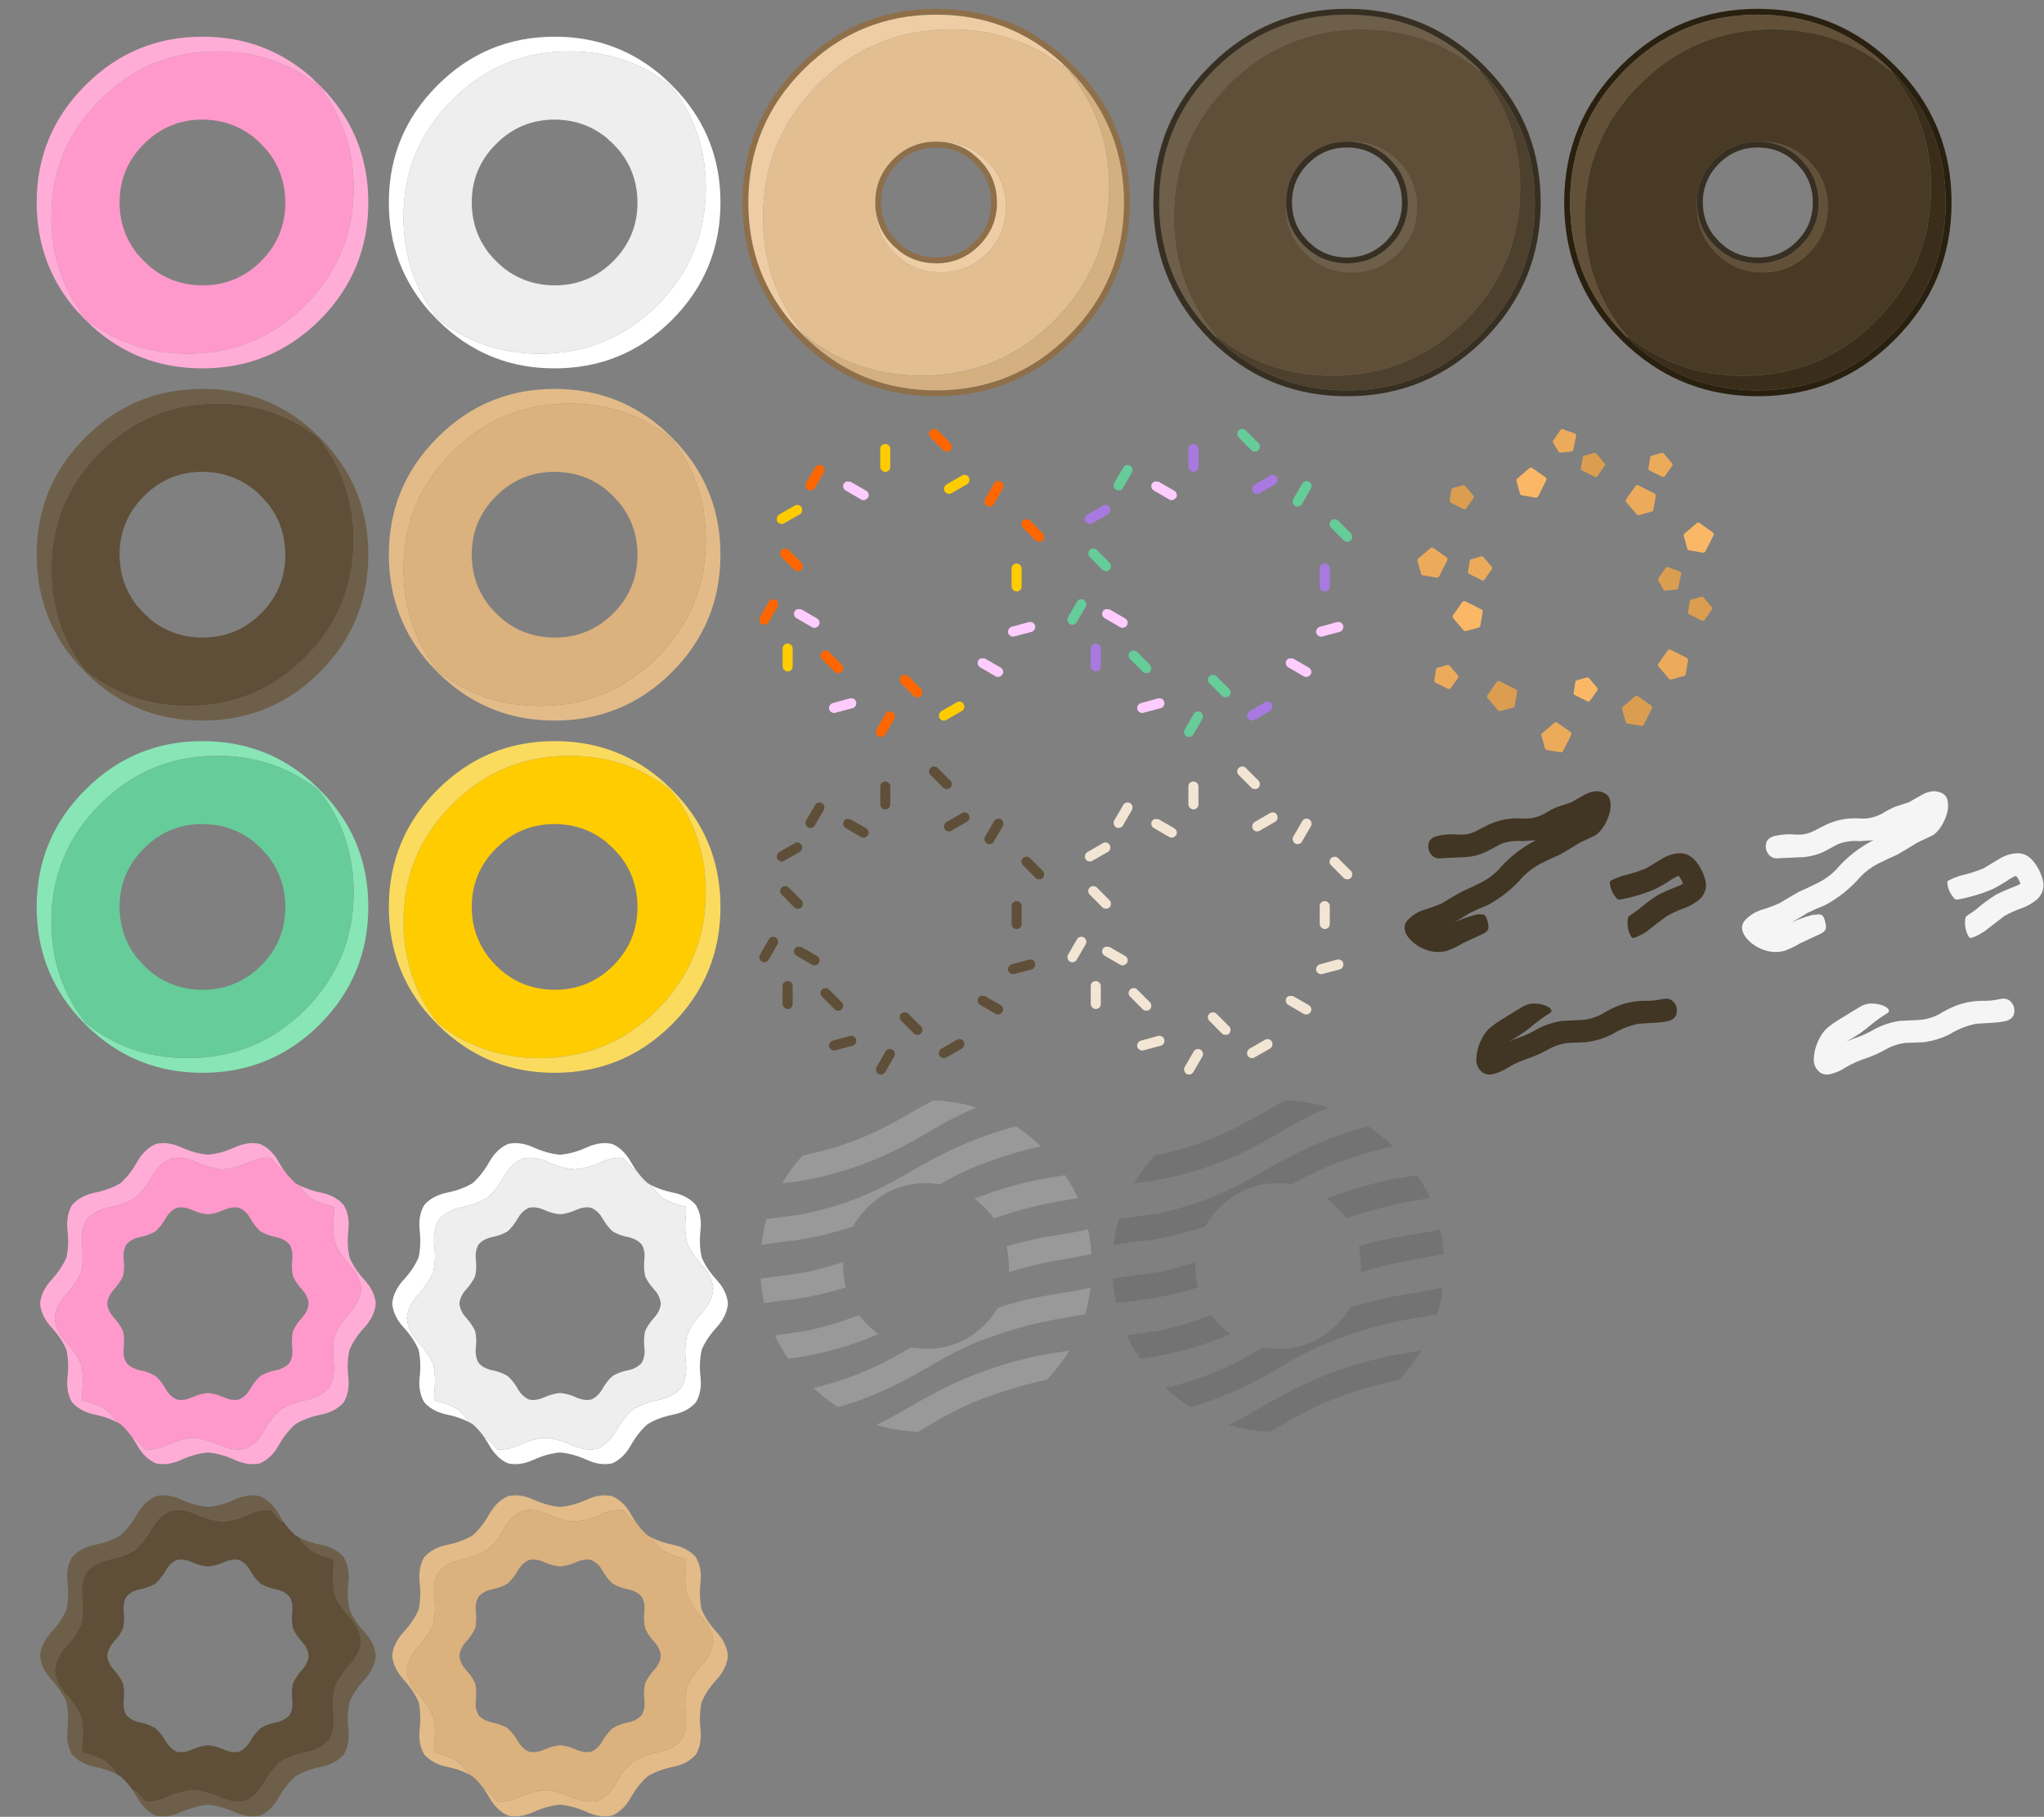 <svg xmlns="http://www.w3.org/2000/svg" xmlns:xlink="http://www.w3.org/1999/xlink" width="1393" height="1238">
  <rect width="100%" height="100%" fill="#808080" stroke="none"/>
  <defs/>
  <g>
    <path stroke="none" fill="#FF99CC" d="M170.75 91.9 Q157.7 82.4 141.1 81.6 L140.7 81.55 140.95 81.55 138 81.5 Q114.6 81.5 98.1 98.1 81.5 114.6 81.5 138 L81.55 140.95 81.55 140.7 81.6 141.1 Q82.4 157.7 91.9 170.75 L92.5 171.6 93.25 172.6 98.1 177.95 98.15 178 103.25 182.6 104.35 183.45 104.45 183.5 Q118.95 194.35 138 194.45 161.4 194.45 177.95 177.95 194.45 161.4 194.45 138 194.35 118.95 183.5 104.45 L183.45 104.35 182.6 103.25 178 98.15 177.95 98.1 Q175.25 95.4 172.6 93.25 L171.6 92.5 170.75 91.9 M212.55 53 L213.3 53.7 213.3 53.75 217.95 58.15 222.25 62.65 222.25 62.7 222.55 63 217.25 58.55 212.55 53 M62.8 222.4 L62.7 222.3 62.65 222.3 58.15 218 53.75 213.35 53.15 212.75 52.95 212.55 58.55 217.3 Q35 187.5 35 148 35 101.2 68.15 68.15 101.2 35 148 35 187.5 34.95 217.25 58.55 241.05 88.35 241 128 241 174.85 207.95 208 174.85 241 128 241 88.35 241.05 58.55 217.3 L62.8 222.4"/>
    <path stroke="none" fill="#FFADD6" d="M62.8 222.4 L58.55 217.3 Q88.35 241.05 128 241 174.85 241 207.95 208 241 174.85 241 128 241.05 88.35 217.25 58.55 L222.55 63 Q251.05 94.6 251 138 251 184.85 217.95 218 184.85 251 138 251 94.55 251.05 62.95 222.55 L62.8 222.4 M212.55 53 L217.25 58.55 Q187.5 34.95 148 35 101.2 35 68.15 68.15 35 101.2 35 148 35 187.5 58.55 217.3 L52.95 212.55 Q25 181.05 25 138 25 91.2 58.15 58.15 91.2 25 138 25 181.05 24.95 212.55 53"/>
    <path stroke="none" fill="#EEEEEE" d="M481 128 Q481 174.85 447.95 208 414.85 241 368 241 328.35 241.05 298.55 217.3 275 187.5 275 148 275 101.2 308.15 68.15 341.2 35 388 35 427.5 34.95 457.25 58.55 481.05 88.35 481 128 M410.75 91.9 Q397.7 82.4 381.1 81.6 L380.75 81.55 378 81.5 Q354.6 81.5 338.1 98.1 321.5 114.6 321.5 138 L321.55 140.95 321.55 140.75 321.6 141.1 Q322.4 157.7 331.9 170.75 L332.5 171.6 333.25 172.6 Q335.4 175.25 338.1 177.95 L338.15 178 Q340.6 180.4 343.25 182.6 L344.35 183.45 344.45 183.5 Q358.95 194.35 378 194.45 401.4 194.45 417.95 177.95 434.45 161.4 434.45 138 434.35 118.95 423.5 104.45 L423.45 104.35 422.6 103.25 418 98.15 417.95 98.1 412.6 93.25 411.6 92.5 410.75 91.9"/>
    <path stroke="none" fill="#FFFFFF" d="M453.3 53.75 L457.95 58.15 462.25 62.65 462.25 62.7 462.55 63 Q491.05 94.6 491 138 491 184.85 457.95 218 424.85 251 378 251 334.55 251.05 302.95 222.55 L302.8 222.4 302.7 222.3 302.65 222.3 298.15 218 293.75 213.35 293.15 212.75 292.95 212.55 Q265 181.05 265 138 265 91.2 298.15 58.15 331.2 25 378 25 421.05 24.95 452.55 53 L453.3 53.7 453.3 53.75 M481 128 Q481.05 88.35 457.25 58.55 427.5 34.95 388 35 341.2 35 308.15 68.15 275 101.2 275 148 275 187.5 298.55 217.3 328.35 241.05 368 241 414.85 241 447.95 208 481 174.85 481 128"/>
    <path stroke="none" fill="#E2BB89" d="M452.55 293 L453.3 293.7 453.3 293.75 457.95 298.15 462.25 302.65 462.25 302.7 462.55 303 Q491.05 334.6 491 378 491 424.85 457.95 458 424.85 491 378 491 334.55 491.05 302.95 462.55 L302.8 462.4 302.7 462.3 302.65 462.3 298.15 458 293.75 453.35 293.15 452.75 292.95 452.55 Q265 421.05 265 378 265 331.2 298.15 298.15 331.2 265 378 265 421.05 264.95 452.55 293 M481 368 Q481.05 328.35 457.25 298.55 427.5 274.95 388 275 341.2 275 308.15 308.15 275 341.2 275 388 275 427.5 298.55 457.3 328.35 481.05 368 481 414.85 481 447.95 448 481 414.85 481 368"/>
    <path stroke="none" fill="#DBB17D" d="M481 368 Q481 414.85 447.95 448 414.85 481 368 481 328.35 481.05 298.55 457.3 275 427.5 275 388 275 341.2 308.15 308.15 341.2 275 388 275 427.5 274.95 457.25 298.55 481.05 328.35 481 368 M378 321.5 Q354.6 321.5 338.1 338.1 321.5 354.6 321.5 378 L321.55 380.8 321.6 381.1 Q322.4 397.7 331.9 410.75 L332.5 411.6 333.25 412.6 Q335.4 415.25 338.1 417.95 L338.15 418 Q340.6 420.4 343.25 422.6 L344.35 423.45 344.45 423.5 Q358.95 434.35 378 434.45 401.4 434.45 417.95 417.95 434.45 401.4 434.45 378 434.35 358.95 423.5 344.45 L423.45 344.35 422.6 343.25 418 338.15 417.95 338.1 412.6 333.25 411.6 332.5 410.75 331.9 Q397.7 322.4 381.1 321.6 L380.75 321.55 378 321.5"/>
    <path stroke="none" fill="#6D5F49" d="M25 378 Q25 331.2 58.15 298.15 91.2 265 138 265 181.05 264.95 212.55 293 L213.3 293.7 213.3 293.75 217.95 298.15 222.25 302.65 222.25 302.7 222.55 303 Q251.05 334.6 251 378 251 424.85 217.95 458 184.85 491 138 491 94.55 491.05 62.95 462.55 L62.8 462.4 62.7 462.3 62.65 462.3 58.15 458 53.75 453.35 53.15 452.75 52.95 452.55 Q25 421.05 25 378 M68.15 308.15 Q35 341.2 35 388 35 427.5 58.55 457.3 88.35 481.05 128 481 174.85 481 207.95 448 241 414.85 241 368 241.05 328.35 217.25 298.55 187.5 274.95 148 275 101.2 275 68.15 308.15"/>
    <path stroke="none" fill="#5F4F38" d="M68.15 308.15 Q101.2 275 148 275 187.5 274.95 217.25 298.55 241.05 328.35 241 368 241 414.85 207.95 448 174.85 481 128 481 88.35 481.05 58.55 457.3 35 427.5 35 388 35 341.2 68.15 308.15 M140.75 321.55 L138 321.5 Q114.6 321.5 98.1 338.1 81.5 354.6 81.5 378 L81.55 380.95 81.55 380.75 81.6 381.1 Q82.4 397.7 91.9 410.75 L92.5 411.6 93.25 412.6 98.1 417.95 98.15 418 103.25 422.6 104.35 423.45 104.45 423.5 Q118.95 434.35 138 434.45 161.4 434.45 177.95 417.95 194.45 401.4 194.45 378 194.35 358.95 183.5 344.45 L183.45 344.35 182.6 343.25 178 338.15 177.95 338.1 Q175.25 335.4 172.6 333.25 L171.6 332.5 170.75 331.9 Q157.7 322.4 141.1 321.6 L140.75 321.55"/>
    <path stroke="none" fill="#6D5F49" d="M1009 48 L1008.5 48.55 1008.05 48 Q973.85 20 928 20 875 20 837.5 57.5 800 95 800 148 800 193.8 828 228.05 L829.5 229.25 828.85 229.9 827.5 228.55 822.6 223.45 Q790 187.45 790 138 790 85 827.5 47.5 865 10 918 10 967.45 10 1003.35 42.6 L1008.5 47.5 1009 48 M920.35 96.55 L921.1 96.55 Q936.05 96.55 947.45 105.1 L950.25 107.35 952.6 109.6 Q955.1 112.05 957.1 114.75 965.65 126.15 965.65 141.1 965.65 159.6 952.6 172.6 939.6 185.65 921.1 185.65 906.15 185.65 894.75 177.1 L889.6 172.6 887.65 170.55 885.1 167.45 Q876.55 156.05 876.55 141.1 L876.55 140.35 Q877.15 152.8 884.45 162.5 886.3 164.95 888.65 167.3 L889.8 168.4 Q891.55 170.05 893.45 171.5 904.05 179.45 918 179.45 935.2 179.45 947.3 167.3 959.45 155.2 959.45 138 959.45 124.05 951.5 113.45 L948.15 109.5 947.3 108.65 Q944.95 106.3 942.5 104.45 932.8 97.15 920.35 96.55"/>
    <path stroke="none" fill="#5F4F38" d="M920.35 96.55 L918 96.5 Q900.8 96.5 888.65 108.65 876.5 120.8 876.5 138 L876.55 140.35 876.55 141.1 Q876.55 156.05 885.1 167.45 L887.65 170.55 889.6 172.6 894.75 177.1 Q906.15 185.65 921.1 185.65 939.6 185.65 952.6 172.6 965.65 159.6 965.65 141.1 965.65 126.15 957.1 114.75 955.1 112.05 952.6 109.6 L950.25 107.35 947.45 105.1 Q936.05 96.55 921.1 96.55 L920.35 96.55 M829.5 229.25 L828 228.05 Q800 193.8 800 148 800 95 837.5 57.5 875 20 928 20 973.85 20 1008.05 48 L1008.5 48.55 Q1036 82.55 1036 128 1036 181.05 998.5 218.55 961.05 256 908 256 863.2 256 829.5 229.25"/>
    <path stroke="none" fill="#382F23" d="M1011.8 45.15 L1016.3 49.9 1016.35 49.95 Q1050 87 1050 138 1050 192.7 1011.35 231.4 972.7 270 918 270 867 270 829.95 236.4 L826.05 232.75 824.7 231.4 819.65 226.15 819.65 226.1 Q786 189 786 138 786 83.35 824.7 44.7 863.35 6 918 6 969 6 1006.05 39.65 L1011.35 44.7 1011.8 45.15 M1009 48 L1008.5 47.5 1003.35 42.6 Q967.45 10 918 10 865 10 827.5 47.5 790 85 790 138 790 187.45 822.6 223.45 L827.5 228.55 828.85 229.9 832.6 233.4 Q868.55 266 918 266 971.05 266 1008.5 228.55 1046 191.05 1046 138 1046 88.55 1013.35 52.6 L1009 48 M876.55 140.35 L876.5 138 Q876.5 120.8 888.65 108.65 900.8 96.5 918 96.5 L920.35 96.55 Q932.8 97.15 942.5 104.45 944.95 106.3 947.3 108.65 L948.15 109.5 951.5 113.45 Q959.45 124.05 959.45 138 959.45 155.2 947.3 167.3 935.2 179.45 918 179.45 904.05 179.45 893.45 171.5 891.55 170.05 889.8 168.4 L888.65 167.3 Q886.3 164.95 884.45 162.5 877.15 152.8 876.55 140.35 M887.65 160.1 L891.5 164.5 892.6 165.55 895.85 168.3 895.9 168.35 Q905.45 175.45 918 175.45 933.55 175.45 944.5 164.5 955.45 153.55 955.45 138 955.45 125.45 948.35 115.9 L948.3 115.85 945.3 112.35 944.5 111.5 940.1 107.65 Q930.55 100.5 918 100.5 902.45 100.5 891.5 111.5 880.5 122.45 880.5 138 880.5 150.55 887.65 160.1"/>
    <path stroke="none" fill="#4D402D" d="M1008.5 48.55 L1009 48 1013.35 52.6 Q1046 88.55 1046 138 1046 191.05 1008.5 228.55 971.05 266 918 266 868.55 266 832.6 233.4 L828.85 229.9 829.5 229.25 Q863.2 256 908 256 961.05 256 998.5 218.55 1036 181.05 1036 128 1036 82.55 1008.5 48.55"/>
    <path stroke="none" fill="#8E6F49" d="M736.35 49.95 Q770 87 770 138 770 192.7 731.35 231.4 692.7 270 638 270 587 270 549.95 236.4 L544.7 231.4 539.65 226.15 539.65 226.1 Q506 189 506 138 506 83.35 544.7 44.7 583.35 6 638 6 689 6 726.05 39.65 L731.35 44.7 736.3 49.9 736.35 49.95 M733.35 52.6 L728.5 47.5 723.35 42.6 Q687.45 10 638 10 585 10 547.5 47.5 510 85 510 138 510 187.45 542.6 223.45 L547.5 228.55 552.6 233.4 Q588.55 266 638 266 691.05 266 728.5 228.55 766 191.05 766 138 766 88.55 733.35 52.6 M668.3 115.85 L664.5 111.5 660.1 107.65 Q650.55 100.5 638 100.5 622.45 100.5 611.5 111.5 600.5 122.45 600.5 138 600.5 150.55 607.65 160.1 L611.5 164.5 615.85 168.3 615.9 168.35 Q625.45 175.45 638 175.45 653.55 175.45 664.5 164.5 675.45 153.55 675.45 138 675.45 125.45 668.35 115.9 L668.3 115.85 M640.35 96.55 Q652.8 97.15 662.5 104.45 L667.3 108.65 Q669.6 110.95 671.5 113.45 679.45 124.05 679.45 138 679.45 155.2 667.3 167.3 655.2 179.45 638 179.45 624.05 179.45 613.45 171.5 L608.65 167.3 Q606.3 164.95 604.45 162.5 597.15 152.8 596.55 140.35 L596.5 138 Q596.5 120.8 608.65 108.65 620.8 96.5 638 96.5 L640.35 96.55"/>
    <path stroke="none" fill="#E2BE91" d="M640.35 96.55 L638 96.5 Q620.8 96.5 608.65 108.65 596.5 120.8 596.5 138 L596.55 140.35 596.55 141.1 Q596.55 156.05 605.1 167.45 607.05 170.1 609.6 172.6 L614.75 177.1 Q626.15 185.65 641.1 185.65 659.6 185.65 672.6 172.6 685.65 159.6 685.65 141.1 685.65 126.15 677.1 114.75 675.1 112.05 672.6 109.6 670.1 107.05 667.45 105.1 656.05 96.55 641.1 96.55 L640.35 96.55 M728.05 48 L723.35 42.6 728.5 47.5 733.35 52.6 728.05 48 Q756 82.2 756 128 756 181.05 718.5 218.55 681.05 256 628 256 582.2 256 548 228.05 L552.6 233.4 547.5 228.55 542.6 223.45 548 228.05 Q520 193.8 520 148 520 95 557.5 57.5 595 20 648 20 693.85 20 728.05 48"/>
    <path stroke="none" fill="#EECDA4" d="M728.05 48 Q693.85 20 648 20 595 20 557.5 57.5 520 95 520 148 520 193.8 548 228.05 L542.6 223.45 Q510 187.45 510 138 510 85 547.5 47.5 585 10 638 10 687.45 10 723.35 42.6 L728.05 48 M640.35 96.55 L641.1 96.55 Q656.05 96.55 667.45 105.1 670.1 107.05 672.6 109.6 675.1 112.05 677.1 114.75 685.65 126.15 685.65 141.1 685.65 159.6 672.6 172.6 659.6 185.65 641.1 185.65 626.15 185.65 614.75 177.1 L609.6 172.6 Q607.05 170.1 605.1 167.45 596.55 156.05 596.55 141.1 L596.55 140.35 Q597.15 152.8 604.45 162.5 606.3 164.95 608.65 167.3 L613.45 171.5 Q624.05 179.45 638 179.45 655.2 179.45 667.3 167.3 679.45 155.2 679.45 138 679.45 124.05 671.5 113.45 669.6 110.95 667.3 108.65 L662.5 104.45 Q652.8 97.15 640.35 96.55"/>
    <path stroke="none" fill="#D4AF80" d="M728.05 48 L733.35 52.6 Q766 88.55 766 138 766 191.05 728.5 228.55 691.05 266 638 266 588.55 266 552.6 233.4 L548 228.05 Q582.2 256 628 256 681.05 256 718.5 218.55 756 181.05 756 128 756 82.2 728.05 48"/>
    <path stroke="none" fill="#FFCC00" d="M660.3 325.3 Q660.95 326.45 660.55 327.9 660.25 329.25 659 330 L648.45 336.05 Q647.25 336.75 645.9 336.4 644.5 336 643.8 334.9 643.1 333.65 643.55 332.2 643.85 330.85 645.05 330.1 L655.55 324.05 Q656.85 323.3 658.15 323.6 659.6 324.05 660.3 325.3 M690.35 385 Q691.45 384 692.85 384 694.2 384 695.25 385.05 696.3 386 696.25 387.45 L696.25 399.6 Q696.25 401 695.3 402 694.25 403 692.9 403.05 691.5 403.05 690.45 401.95 689.45 401 689.4 399.55 L689.4 387.45 Q689.4 385.95 690.35 385 M652.05 478.55 Q653.35 477.8 654.65 478.1 656.1 478.55 656.8 479.8 657.45 480.95 657.05 482.4 656.75 483.75 655.5 484.5 L644.95 490.55 Q643.75 491.25 642.4 490.9 641 490.5 640.3 489.4 639.6 488.15 640.05 486.7 640.35 485.35 641.55 484.6 L652.05 478.55 M544.15 344.1 Q545.6 344.55 546.3 345.8 546.95 346.95 546.55 348.4 546.25 349.75 545 350.5 L534.45 356.55 Q533.25 357.25 531.9 356.9 530.5 356.5 529.8 355.4 529.1 354.15 529.55 352.7 529.85 351.35 531.05 350.6 L541.55 344.55 Q542.85 343.8 544.15 344.1 M605.75 303.55 Q606.8 304.5 606.75 305.95 L606.75 318.1 Q606.75 319.5 605.8 320.5 604.75 321.5 603.4 321.55 602 321.55 600.95 320.45 599.95 319.5 599.9 318.05 L599.9 305.95 Q599.9 304.45 600.85 303.5 601.95 302.5 603.35 302.5 604.7 302.5 605.75 303.55 M534.3 439.5 Q535.4 438.5 536.8 438.5 538.15 438.5 539.2 439.55 540.25 440.5 540.2 441.95 L540.2 454.1 Q540.2 455.5 539.25 456.5 538.2 457.5 536.85 457.55 535.45 457.55 534.4 456.45 533.4 455.5 533.35 454.05 L533.35 441.95 Q533.35 440.45 534.3 439.5"/>
    <path stroke="none" fill="#FF6600" d="M711.55 365.75 Q711.6 367.2 710.65 368.2 709.65 369.2 708.15 369.15 706.75 369.2 705.7 368.2 L697.15 359.6 Q696.1 358.55 696.1 357.2 696.15 355.75 697.15 354.75 698.1 353.8 699.55 353.8 701 353.75 702 354.8 L710.6 363.4 Q711.6 364.4 711.55 365.75 M683.7 330.35 Q684.1 331.7 683.4 332.95 L677.3 343.45 Q676.6 344.7 675.25 345.05 673.85 345.45 672.65 344.75 671.45 344.05 671.1 342.6 670.7 341.25 671.4 340 L677.5 329.5 Q678.2 328.25 679.55 327.9 680.95 327.55 682.15 328.25 683.35 328.95 683.7 330.35 M557.55 316.9 Q558.95 316.55 560.15 317.25 561.35 317.95 561.7 319.35 562.1 320.7 561.4 321.95 L555.3 332.45 Q554.6 333.7 553.25 334.05 551.85 334.45 550.65 333.75 549.45 333.05 549.1 331.6 548.7 330.25 549.4 329 L555.5 318.5 Q556.2 317.25 557.55 316.9 M634.2 293.25 Q635.15 292.3 636.6 292.3 638.05 292.25 639.05 293.3 L647.65 301.9 Q648.65 302.9 648.6 304.25 648.65 305.7 647.7 306.7 646.7 307.7 645.2 307.65 643.8 307.7 642.75 306.7 L634.2 298.1 Q633.15 297.05 633.15 295.7 633.2 294.25 634.2 293.25 M541.25 388.2 L532.7 379.6 Q531.65 378.55 531.65 377.2 531.7 375.75 532.7 374.75 533.65 373.8 535.1 373.8 536.55 373.75 537.55 374.8 L546.15 383.4 Q547.15 384.4 547.1 385.75 547.15 387.2 546.2 388.2 545.2 389.2 543.7 389.15 542.3 389.2 541.25 388.2 M571.2 458.65 Q569.8 458.7 568.75 457.7 L560.2 449.1 Q559.15 448.05 559.15 446.7 559.2 445.25 560.2 444.25 561.15 443.3 562.6 443.3 564.05 443.25 565.05 444.3 L573.65 452.9 Q574.65 453.9 574.6 455.25 574.65 456.7 573.7 457.7 572.7 458.7 571.2 458.65 M530.2 410.85 Q530.6 412.2 529.9 413.45 L523.8 423.95 Q523.1 425.2 521.75 425.55 520.35 425.95 519.15 425.25 517.95 424.55 517.6 423.1 517.2 421.75 517.9 420.5 L524 410 Q524.7 408.75 526.05 408.4 527.45 408.05 528.65 408.75 529.85 409.45 530.2 410.85 M616.6 459.8 Q618.05 459.75 619.05 460.8 L627.65 469.4 Q628.65 470.4 628.6 471.75 628.65 473.2 627.7 474.2 626.7 475.2 625.2 475.15 623.8 475.2 622.75 474.2 L614.2 465.6 Q613.15 464.55 613.15 463.2 613.2 461.75 614.2 460.75 615.15 459.8 616.6 459.8 M603.5 486.5 Q604.2 485.25 605.55 484.9 606.95 484.55 608.15 485.25 609.35 485.95 609.7 487.35 610.1 488.7 609.4 489.95 L603.3 500.45 Q602.6 501.7 601.25 502.05 599.85 502.45 598.65 501.75 597.45 501.05 597.1 499.6 596.7 498.25 597.4 497 L603.5 486.5"/>
    <path stroke="none" fill="#FFCCFF" d="M671.4 448.8 L681.9 454.85 Q683.2 455.65 683.55 456.9 683.95 458.35 683.2 459.6 L681.65 460.95 681.05 461.15 Q679.75 461.55 678.5 460.85 L667.95 454.7 Q666.75 454 666.4 452.7 666.05 451.3 666.65 450.15 667.35 448.9 668.85 448.55 L671.3 448.75 671.4 448.8 M701.15 423.9 Q702.65 423.6 703.75 424.2 705.1 424.95 705.45 426.4 705.65 427.4 705.3 428.45 L705 429 Q704.35 430.2 703 430.55 L691.2 433.7 Q689.85 434.05 688.7 433.35 687.45 432.6 687.05 431.4 686.65 430 687.45 428.7 688.1 427.55 689.35 427.1 L689.45 427.1 701.15 423.9 M579.65 328.25 L579.75 328.3 590.25 334.35 Q591.55 335.15 591.9 336.4 592.3 337.85 591.55 339.1 L590 340.45 589.4 340.65 Q588.1 341.05 586.85 340.35 L576.3 334.2 Q575.1 333.5 574.75 332.2 574.4 330.8 575 329.65 575.7 328.4 577.2 328.05 L579.65 328.25 M567.4 479.1 L567.5 479.1 579.2 475.9 Q580.7 475.6 581.8 476.2 583.15 476.95 583.5 478.4 583.7 479.4 583.35 480.45 L583.05 481 Q582.4 482.2 581.05 482.55 L569.25 485.7 Q567.9 486.05 566.75 485.35 565.5 484.6 565.1 483.4 564.7 482 565.5 480.7 566.15 479.55 567.4 479.1 M546.15 415.25 L546.25 415.3 556.75 421.35 Q558.05 422.15 558.4 423.4 558.8 424.85 558.05 426.1 557.5 427 556.5 427.45 L555.9 427.65 Q554.6 428.05 553.35 427.35 L542.8 421.2 Q541.6 420.5 541.25 419.2 540.9 417.8 541.5 416.65 542.2 415.4 543.7 415.05 L546.15 415.25"/>
    <path stroke="none" fill="#A879E0" d="M809.9 318.05 L809.9 305.95 Q809.9 304.45 810.85 303.5 811.95 302.5 813.35 302.5 814.7 302.5 815.75 303.55 816.8 304.5 816.75 305.95 L816.75 318.1 Q816.75 319.5 815.8 320.5 814.75 321.5 813.4 321.55 812 321.55 810.95 320.45 809.95 319.5 809.9 318.05 M751.55 344.55 Q752.85 343.8 754.15 344.1 755.6 344.55 756.3 345.8 756.95 346.95 756.55 348.4 756.25 349.75 755 350.5 L744.45 356.55 Q743.25 357.25 741.9 356.9 740.5 356.5 739.8 355.4 739.1 354.15 739.55 352.7 739.85 351.35 741.05 350.6 L751.55 344.55 M870.3 325.3 Q870.95 326.45 870.55 327.9 870.25 329.25 869 330 L858.45 336.05 Q857.25 336.75 855.9 336.4 854.5 336 853.8 334.9 853.1 333.65 853.55 332.2 853.85 330.85 855.05 330.1 L865.55 324.05 Q866.85 323.3 868.15 323.6 869.6 324.05 870.3 325.3 M899.4 387.45 Q899.4 385.95 900.35 385 901.45 384 902.85 384 904.2 384 905.25 385.05 906.3 386 906.25 387.45 L906.25 399.6 Q906.25 401 905.3 402 904.25 403 902.9 403.05 901.5 403.05 900.45 401.95 899.45 401 899.4 399.55 L899.4 387.45 M850.3 489.4 Q849.6 488.15 850.05 486.7 850.35 485.35 851.55 484.6 L862.05 478.55 Q863.35 477.8 864.65 478.1 866.1 478.55 866.8 479.8 867.45 480.95 867.05 482.4 866.75 483.75 865.5 484.5 L854.95 490.55 Q853.75 491.25 852.4 490.9 851 490.5 850.3 489.4 M746.8 438.5 Q748.15 438.5 749.2 439.55 750.25 440.5 750.2 441.95 L750.2 454.1 Q750.2 455.5 749.25 456.5 748.2 457.5 746.85 457.55 745.45 457.55 744.4 456.45 743.4 455.5 743.35 454.05 L743.35 441.95 Q743.35 440.45 744.3 439.5 745.4 438.5 746.8 438.5"/>
    <path stroke="none" fill="#66CC99" d="M770.15 317.25 Q771.35 317.95 771.7 319.35 772.1 320.7 771.4 321.95 L765.3 332.45 Q764.6 333.7 763.25 334.05 761.85 334.45 760.65 333.75 759.45 333.05 759.1 331.6 758.7 330.25 759.4 329 L765.5 318.5 Q766.2 317.25 767.55 316.9 768.95 316.55 770.15 317.25 M844.2 293.25 Q845.15 292.3 846.6 292.3 848.05 292.25 849.05 293.3 L857.65 301.9 Q858.65 302.9 858.6 304.25 858.65 305.7 857.7 306.7 856.7 307.7 855.2 307.65 853.8 307.7 852.75 306.7 L844.2 298.1 Q843.15 297.05 843.15 295.7 843.2 294.25 844.2 293.25 M742.7 374.75 Q743.65 373.8 745.1 373.8 746.55 373.75 747.55 374.8 L756.15 383.4 Q757.15 384.4 757.1 385.75 757.15 387.2 756.2 388.2 755.2 389.2 753.7 389.15 752.3 389.2 751.25 388.2 L742.7 379.6 Q741.65 378.55 741.65 377.2 741.7 375.75 742.7 374.75 M921.55 365.75 Q921.6 367.2 920.65 368.2 919.65 369.2 918.15 369.15 916.75 369.2 915.7 368.2 L907.15 359.6 Q906.1 358.55 906.1 357.2 906.15 355.75 907.15 354.75 908.1 353.8 909.55 353.8 911 353.75 912 354.8 L920.6 363.4 Q921.6 364.4 921.55 365.75 M882.65 344.75 Q881.45 344.05 881.1 342.6 880.7 341.25 881.4 340 L887.5 329.5 Q888.2 328.25 889.55 327.9 890.95 327.55 892.15 328.25 893.35 328.95 893.7 330.35 894.1 331.7 893.4 332.95 L887.3 343.45 Q886.6 344.7 885.25 345.05 883.85 345.45 882.65 344.75 M813.5 486.5 Q814.2 485.25 815.55 484.9 816.95 484.55 818.15 485.25 819.35 485.95 819.7 487.35 820.1 488.7 819.4 489.95 L813.3 500.45 Q812.6 501.7 811.25 502.05 809.85 502.45 808.65 501.75 807.45 501.05 807.1 499.6 806.7 498.25 807.4 497 L813.5 486.5 M826.6 459.8 Q828.05 459.75 829.05 460.8 L837.65 469.4 Q838.65 470.4 838.6 471.75 838.65 473.2 837.7 474.2 836.7 475.2 835.2 475.15 833.8 475.2 832.75 474.2 L824.2 465.6 Q823.15 464.55 823.15 463.2 823.2 461.75 824.2 460.75 825.15 459.8 826.6 459.8 M772.6 443.3 Q774.05 443.25 775.05 444.3 L783.65 452.9 Q784.65 453.9 784.6 455.25 784.65 456.7 783.7 457.7 782.7 458.7 781.2 458.65 779.8 458.7 778.75 457.7 L770.2 449.1 Q769.15 448.05 769.15 446.7 769.2 445.25 770.2 444.25 771.15 443.3 772.6 443.3 M740.2 410.85 Q740.6 412.2 739.9 413.45 L733.8 423.95 Q733.1 425.2 731.75 425.55 730.35 425.95 729.15 425.25 727.95 424.55 727.6 423.1 727.2 421.75 727.9 420.5 L734 410 Q734.7 408.75 736.05 408.4 737.45 408.05 738.65 408.75 739.85 409.45 740.2 410.85"/>
    <path stroke="none" fill="#FFCCFF" d="M786.3 334.2 Q785.1 333.5 784.75 332.2 784.4 330.8 785 329.65 785.7 328.4 787.2 328.05 L789.65 328.25 789.75 328.3 800.25 334.35 Q801.55 335.15 801.9 336.4 802.3 337.85 801.55 339.1 L800 340.45 799.4 340.65 Q798.1 341.05 796.85 340.35 L786.3 334.2 M891.9 454.85 Q893.2 455.65 893.55 456.9 893.95 458.35 893.2 459.6 892.65 460.5 891.65 460.95 L891.05 461.15 Q889.75 461.55 888.5 460.85 L877.95 454.7 Q876.75 454 876.4 452.7 876.05 451.3 876.65 450.15 877.35 448.9 878.85 448.55 L881.3 448.75 881.4 448.8 891.9 454.85 M899.45 427.1 L911.15 423.9 Q912.65 423.6 913.75 424.2 915.1 424.95 915.45 426.4 915.65 427.4 915.3 428.45 L915 429 Q914.35 430.2 913 430.55 L901.2 433.7 Q899.85 434.05 898.7 433.35 897.45 432.6 897.05 431.4 896.65 430 897.45 428.7 898.1 427.55 899.35 427.1 L899.45 427.1 M756.15 415.25 L756.25 415.3 766.75 421.35 Q768.05 422.15 768.4 423.4 768.8 424.85 768.05 426.1 767.5 427 766.5 427.45 L765.9 427.65 Q764.6 428.05 763.35 427.35 L752.8 421.2 Q751.6 420.5 751.25 419.2 750.9 417.8 751.5 416.65 752.2 415.4 753.7 415.05 L756.15 415.25 M776.75 485.35 Q775.5 484.6 775.1 483.4 774.7 482 775.5 480.7 776.15 479.55 777.4 479.1 L777.5 479.1 789.2 475.9 Q790.7 475.6 791.8 476.2 793.15 476.95 793.5 478.4 793.7 479.4 793.35 480.45 L793.05 481 Q792.4 482.2 791.05 482.55 L779.25 485.7 Q777.9 486.05 776.75 485.35"/>
    <path stroke="none" fill="#F3E5D4" d="M867.05 712.4 Q866.75 713.75 865.5 714.5 L854.95 720.55 Q853.75 721.25 852.4 720.9 851 720.5 850.3 719.4 849.6 718.15 850.05 716.7 850.35 715.35 851.55 714.6 L862.05 708.55 Q863.35 707.8 864.65 708.1 866.1 708.55 866.8 709.8 867.45 710.95 867.05 712.4 M824.2 690.75 Q825.15 689.8 826.6 689.8 828.05 689.75 829.05 690.8 L837.65 699.4 Q838.65 700.4 838.6 701.75 838.65 703.2 837.7 704.2 836.7 705.2 835.2 705.15 833.8 705.2 832.75 704.2 L824.2 695.6 Q823.15 694.55 823.15 693.2 823.2 691.75 824.2 690.75 M891.9 684.85 Q893.2 685.65 893.55 686.9 893.95 688.35 893.2 689.6 892.65 690.5 891.65 690.95 L891.05 691.15 Q889.75 691.55 888.5 690.85 L877.95 684.7 Q876.75 684 876.4 682.7 876.05 681.3 876.65 680.15 877.35 678.9 878.85 678.55 L881.3 678.75 881.4 678.8 891.9 684.85 M913.75 654.2 Q915.1 654.95 915.45 656.4 915.65 657.4 915.3 658.45 L915 659 Q914.35 660.2 913 660.55 L901.2 663.7 Q899.85 664.05 898.7 663.35 897.45 662.6 897.05 661.4 896.65 660 897.45 658.7 898.1 657.55 899.35 657.1 L899.45 657.1 911.15 653.9 Q912.65 653.6 913.75 654.2 M902.85 614 Q904.2 614 905.25 615.05 906.3 616 906.25 617.45 L906.25 629.6 Q906.25 631 905.3 632 904.25 633 902.9 633.05 901.5 633.05 900.45 631.95 899.45 631 899.4 629.55 L899.4 617.45 Q899.4 615.95 900.35 615 901.45 614 902.85 614 M807.1 729.6 Q806.7 728.25 807.4 727 L813.5 716.5 Q814.2 715.25 815.55 714.9 816.95 714.55 818.15 715.25 819.35 715.95 819.7 717.35 820.1 718.7 819.4 719.95 L813.3 730.45 Q812.6 731.7 811.25 732.05 809.85 732.45 808.65 731.75 807.45 731.05 807.1 729.6 M793.35 710.45 L793.05 711 Q792.4 712.2 791.05 712.55 L779.25 715.7 Q777.9 716.05 776.75 715.35 775.5 714.6 775.1 713.4 774.7 712 775.5 710.7 776.15 709.55 777.4 709.1 L777.5 709.1 789.2 705.9 Q790.7 705.6 791.8 706.2 793.15 706.95 793.5 708.4 793.7 709.4 793.35 710.45 M770.2 674.25 Q771.15 673.3 772.6 673.3 774.05 673.25 775.05 674.3 L783.65 682.9 Q784.65 683.9 784.6 685.25 784.65 686.7 783.7 687.7 782.7 688.7 781.2 688.65 779.8 688.7 778.75 687.7 L770.2 679.1 Q769.15 678.05 769.15 676.7 769.2 675.25 770.2 674.25 M746.8 668.5 Q748.15 668.5 749.2 669.55 750.25 670.5 750.2 671.95 L750.2 684.1 Q750.2 685.5 749.25 686.5 748.2 687.5 746.85 687.55 745.45 687.55 744.4 686.45 743.4 685.5 743.35 684.05 L743.35 671.95 Q743.35 670.45 744.3 669.5 745.4 668.5 746.8 668.5 M766.75 651.35 Q768.05 652.15 768.4 653.4 768.8 654.85 768.05 656.1 767.5 657 766.5 657.45 L765.9 657.65 Q764.6 658.05 763.35 657.35 L752.8 651.2 Q751.6 650.5 751.25 649.2 750.9 647.8 751.5 646.65 752.2 645.4 753.7 645.05 L756.15 645.25 756.25 645.3 766.75 651.35 M740.2 640.85 Q740.6 642.2 739.9 643.45 L733.8 653.95 Q733.1 655.2 731.75 655.55 730.35 655.95 729.15 655.25 727.95 654.55 727.6 653.1 727.2 651.75 727.9 650.5 L734 640 Q734.7 638.75 736.05 638.4 737.45 638.05 738.65 638.75 739.85 639.45 740.2 640.85 M757.1 615.75 Q757.15 617.2 756.2 618.2 755.2 619.2 753.7 619.15 752.3 619.2 751.25 618.2 L742.7 609.6 Q741.65 608.55 741.65 607.2 741.7 605.75 742.7 604.75 743.65 603.8 745.1 603.8 746.55 603.75 747.55 604.8 L756.15 613.4 Q757.15 614.4 757.1 615.75 M789.75 558.3 L800.25 564.35 Q801.55 565.15 801.9 566.4 802.3 567.85 801.55 569.1 L800 570.45 799.4 570.65 Q798.1 571.05 796.85 570.35 L786.3 564.2 Q785.1 563.5 784.75 562.2 784.4 560.8 785 559.65 785.7 558.4 787.2 558.05 L789.65 558.25 789.75 558.3 M739.55 582.7 Q739.85 581.35 741.05 580.6 L751.55 574.55 Q752.85 573.8 754.15 574.1 755.6 574.55 756.3 575.8 756.95 576.95 756.55 578.4 756.25 579.75 755 580.5 L744.45 586.55 Q743.25 587.25 741.9 586.9 740.5 586.5 739.8 585.4 739.1 584.15 739.55 582.7 M760.65 563.75 Q759.45 563.05 759.1 561.6 758.7 560.25 759.4 559 L765.5 548.5 Q766.2 547.25 767.55 546.9 768.95 546.55 770.15 547.25 771.35 547.95 771.7 549.35 772.1 550.7 771.4 551.95 L765.3 562.45 Q764.6 563.7 763.25 564.05 761.85 564.45 760.65 563.75 M906.1 587.2 Q906.15 585.75 907.15 584.75 908.1 583.8 909.55 583.8 911 583.75 912 584.8 L920.6 593.4 Q921.6 594.4 921.55 595.75 921.6 597.2 920.65 598.2 919.65 599.2 918.15 599.15 916.75 599.2 915.7 598.2 L907.15 589.6 Q906.1 588.55 906.1 587.2 M865.55 554.05 Q866.85 553.3 868.15 553.6 869.6 554.05 870.3 555.3 870.95 556.45 870.55 557.9 870.25 559.25 869 560 L858.45 566.05 Q857.25 566.75 855.9 566.4 854.5 566 853.8 564.9 853.1 563.65 853.55 562.2 853.85 560.85 855.05 560.1 L865.55 554.05 M887.5 559.5 Q888.2 558.25 889.55 557.9 890.95 557.55 892.15 558.25 893.35 558.95 893.7 560.35 894.1 561.7 893.4 562.95 L887.3 573.45 Q886.6 574.7 885.25 575.05 883.85 575.45 882.65 574.75 881.45 574.05 881.1 572.6 880.7 571.25 881.4 570 L887.5 559.5 M813.35 532.5 Q814.7 532.5 815.75 533.55 816.8 534.5 816.75 535.95 L816.75 548.1 Q816.75 549.5 815.8 550.5 814.75 551.5 813.4 551.55 812 551.55 810.95 550.45 809.95 549.5 809.9 548.05 L809.9 535.95 Q809.9 534.45 810.85 533.5 811.95 532.5 813.35 532.5 M857.65 531.9 Q858.65 532.9 858.6 534.25 858.65 535.7 857.7 536.7 856.7 537.7 855.2 537.65 853.8 537.7 852.75 536.7 L844.2 528.1 Q843.15 527.05 843.15 525.7 843.2 524.25 844.2 523.25 845.15 522.3 846.6 522.3 848.05 522.25 849.05 523.3 L857.65 531.9"/>
    <path stroke="none" fill="#5F4F38" d="M608.15 715.25 Q609.35 715.95 609.7 717.35 610.1 718.7 609.4 719.95 L603.3 730.45 Q602.6 731.7 601.25 732.05 599.85 732.45 598.65 731.75 597.45 731.05 597.1 729.6 596.7 728.25 597.4 727 L603.5 716.5 Q604.2 715.25 605.55 714.9 606.95 714.55 608.15 715.25 M566.75 715.35 Q565.5 714.6 565.1 713.4 564.7 712 565.5 710.7 566.15 709.55 567.4 709.1 L567.5 709.1 579.2 705.9 Q580.7 705.6 581.8 706.2 583.15 706.95 583.5 708.4 583.7 709.4 583.35 710.45 L583.05 711 Q582.4 712.2 581.05 712.55 L569.25 715.7 Q567.9 716.05 566.75 715.35 M536.8 668.5 Q538.15 668.5 539.2 669.55 540.25 670.5 540.2 671.95 L540.2 684.1 Q540.2 685.5 539.25 686.5 538.2 687.5 536.85 687.55 535.45 687.55 534.4 686.45 533.4 685.5 533.35 684.05 L533.35 671.95 Q533.35 670.45 534.3 669.5 535.4 668.5 536.8 668.5 M558.4 653.4 Q558.8 654.85 558.05 656.1 557.5 657 556.5 657.45 L555.9 657.65 Q554.6 658.05 553.35 657.35 L542.8 651.2 Q541.6 650.5 541.25 649.2 540.9 647.8 541.5 646.65 542.2 645.4 543.7 645.05 L546.15 645.25 546.25 645.3 556.75 651.35 Q558.05 652.15 558.4 653.4 M528.65 638.75 Q529.85 639.45 530.2 640.85 530.6 642.2 529.9 643.45 L523.8 653.95 Q523.1 655.2 521.75 655.55 520.35 655.95 519.15 655.25 517.95 654.55 517.6 653.1 517.2 651.75 517.9 650.5 L524 640 Q524.7 638.75 526.05 638.4 527.45 638.05 528.65 638.75 M532.7 604.75 Q533.65 603.8 535.1 603.8 536.55 603.75 537.55 604.8 L546.15 613.4 Q547.15 614.4 547.1 615.75 547.15 617.2 546.2 618.2 545.2 619.2 543.7 619.15 542.3 619.2 541.25 618.2 L532.7 609.6 Q531.65 608.55 531.65 607.2 531.7 605.75 532.7 604.75 M614.2 690.75 Q615.15 689.8 616.6 689.8 618.05 689.75 619.05 690.8 L627.65 699.4 Q628.65 700.4 628.6 701.75 628.65 703.2 627.7 704.2 626.7 705.2 625.2 705.15 623.8 705.2 622.75 704.2 L614.2 695.6 Q613.15 694.55 613.15 693.2 613.2 691.75 614.2 690.75 M573.65 682.9 Q574.65 683.9 574.6 685.25 574.65 686.7 573.7 687.7 572.7 688.7 571.2 688.65 569.8 688.7 568.75 687.7 L560.2 679.1 Q559.15 678.05 559.15 676.7 559.2 675.25 560.2 674.25 561.15 673.3 562.6 673.3 564.05 673.25 565.05 674.3 L573.65 682.9 M590.25 564.35 Q591.55 565.15 591.9 566.4 592.3 567.85 591.55 569.1 L590 570.45 589.4 570.65 Q588.1 571.05 586.85 570.35 L576.3 564.2 Q575.1 563.5 574.75 562.2 574.4 560.8 575 559.65 575.7 558.4 577.2 558.05 L579.65 558.25 579.75 558.3 590.25 564.35 M600.85 533.5 Q601.95 532.5 603.35 532.5 604.7 532.5 605.75 533.55 606.8 534.5 606.75 535.95 L606.75 548.1 Q606.75 549.5 605.8 550.5 604.75 551.5 603.4 551.55 602 551.55 600.95 550.45 599.95 549.5 599.9 548.05 L599.9 535.95 Q599.9 534.45 600.85 533.5 M645.2 537.65 Q643.8 537.7 642.75 536.7 L634.2 528.1 Q633.15 527.05 633.15 525.7 633.2 524.25 634.2 523.25 635.15 522.3 636.6 522.3 638.05 522.25 639.05 523.3 L647.65 531.9 Q648.65 532.9 648.6 534.25 648.65 535.7 647.7 536.7 646.7 537.7 645.2 537.65 M544.15 574.1 Q545.6 574.55 546.3 575.8 546.95 576.95 546.55 578.4 546.25 579.75 545 580.5 L534.45 586.55 Q533.25 587.25 531.9 586.9 530.5 586.5 529.8 585.4 529.1 584.15 529.55 582.7 529.85 581.35 531.05 580.6 L541.55 574.55 Q542.85 573.8 544.15 574.1 M561.7 549.35 Q562.1 550.7 561.4 551.95 L555.3 562.45 Q554.6 563.7 553.25 564.05 551.85 564.45 550.65 563.75 549.45 563.05 549.1 561.6 548.7 560.25 549.4 559 L555.5 548.5 Q556.2 547.25 557.55 546.9 558.95 546.55 560.15 547.25 561.35 547.95 561.7 549.35 M656.8 709.8 Q657.45 710.95 657.05 712.4 656.75 713.75 655.5 714.5 L644.95 720.55 Q643.75 721.25 642.4 720.9 641 720.5 640.3 719.4 639.6 718.15 640.05 716.7 640.35 715.35 641.55 714.6 L652.05 708.55 Q653.35 707.8 654.65 708.1 656.1 708.55 656.8 709.8 M667.95 684.7 Q666.75 684 666.4 682.7 666.05 681.3 666.65 680.15 667.35 678.9 668.85 678.55 L671.3 678.75 671.4 678.8 681.9 684.85 Q683.2 685.65 683.55 686.9 683.95 688.35 683.2 689.6 L681.65 690.95 681.05 691.15 Q679.75 691.55 678.5 690.85 L667.95 684.7 M687.05 661.4 Q686.65 660 687.45 658.7 688.1 657.55 689.35 657.1 L689.45 657.1 701.15 653.9 Q702.65 653.6 703.75 654.2 705.1 654.95 705.45 656.4 705.65 657.4 705.3 658.45 L705 659 Q704.35 660.2 703 660.55 L691.2 663.7 Q689.85 664.05 688.7 663.35 687.45 662.6 687.05 661.4 M692.85 614 Q694.2 614 695.25 615.05 696.3 616 696.25 617.45 L696.25 629.6 Q696.25 631 695.3 632 694.25 633 692.9 633.05 691.5 633.05 690.45 631.95 689.45 631 689.4 629.55 L689.4 617.45 Q689.4 615.95 690.35 615 691.45 614 692.85 614 M697.15 584.75 Q698.1 583.8 699.55 583.8 701 583.75 702 584.8 L710.6 593.4 Q711.6 594.4 711.55 595.75 711.6 597.2 710.65 598.2 709.65 599.2 708.15 599.15 706.75 599.2 705.7 598.2 L697.15 589.6 Q696.1 588.55 696.1 587.2 696.15 585.75 697.15 584.75 M660.55 557.9 Q660.25 559.25 659 560 L648.45 566.05 Q647.25 566.75 645.9 566.4 644.5 566 643.8 564.9 643.1 563.65 643.55 562.2 643.85 560.85 645.05 560.1 L655.55 554.05 Q656.85 553.3 658.15 553.6 659.6 554.05 660.3 555.3 660.95 556.45 660.55 557.9 M682.15 558.25 Q683.35 558.95 683.7 560.35 684.1 561.7 683.4 562.95 L677.3 573.45 Q676.6 574.7 675.25 575.05 673.85 575.45 672.65 574.75 671.45 574.05 671.1 572.6 670.7 571.25 671.4 570 L677.5 559.5 Q678.2 558.25 679.55 557.9 680.95 557.55 682.15 558.25"/>
    <path stroke="none" fill="#2A2010" d="M1296.35 49.95 Q1330 87 1330 138 1330 192.7 1291.35 231.4 1252.7 270 1198 270 1147 270 1109.95 236.4 L1106.05 232.75 1104.7 231.4 1099.65 226.15 1099.65 226.1 Q1066 189 1066 138 1066 83.35 1104.7 44.7 1143.35 6 1198 6 1249 6 1286.05 39.65 L1291.35 44.7 1291.8 45.15 1296.3 49.9 1296.35 49.95 M1289 48 L1288.5 47.5 1283.35 42.6 Q1247.45 10 1198 10 1145 10 1107.5 47.5 1070 85 1070 138 1070 187.45 1102.6 223.45 L1107.5 228.55 1108.85 229.9 1112.6 233.4 Q1148.55 266 1198 266 1251.05 266 1288.5 228.55 1326 191.05 1326 138 1326 88.55 1293.35 52.6 L1289 48"/>
    <path stroke="none" fill="#625138" d="M1289 48 L1288.5 48.55 1288.05 48 Q1253.85 20 1208 20 1155 20 1117.5 57.5 1080 95 1080 148 1080 193.8 1108 228.05 L1109.5 229.25 1108.85 229.9 1107.5 228.55 1102.6 223.45 Q1070 187.45 1070 138 1070 85 1107.5 47.5 1145 10 1198 10 1247.45 10 1283.35 42.6 L1288.5 47.5 1289 48 M1200.35 96.55 L1201.1 96.55 Q1216.05 96.55 1227.45 105.1 1228.85 106.15 1230.25 107.35 L1232.6 109.6 Q1235.1 112.05 1237.1 114.75 1245.65 126.15 1245.65 141.1 1245.65 159.6 1232.6 172.6 1219.6 185.65 1201.1 185.65 1186.15 185.65 1174.75 177.1 L1169.6 172.6 1167.65 170.55 1165.1 167.45 Q1156.55 156.05 1156.55 141.1 L1156.55 140.35 Q1157.15 152.8 1164.45 162.5 1166.3 164.95 1168.65 167.3 L1169.8 168.4 1173.45 171.5 Q1184.05 179.45 1198 179.45 1215.2 179.45 1227.3 167.3 1239.45 155.2 1239.45 138 1239.45 124.05 1231.5 113.45 L1228.15 109.5 1227.3 108.65 Q1224.95 106.3 1222.5 104.45 1212.8 97.15 1200.35 96.55"/>
    <path stroke="none" fill="#3A2E1B" d="M1108.85 229.9 L1109.5 229.25 Q1143.2 256 1188 256 1241.05 256 1278.5 218.55 1316 181.05 1316 128 1316 82.55 1288.5 48.55 L1289 48 1293.35 52.6 Q1326 88.55 1326 138 1326 191.05 1288.5 228.55 1251.05 266 1198 266 1148.55 266 1112.6 233.4 L1108.85 229.9"/>
    <path stroke="none" fill="#483A25" d="M1109.5 229.25 L1108 228.05 Q1080 193.8 1080 148 1080 95 1117.5 57.5 1155 20 1208 20 1253.85 20 1288.05 48 L1288.5 48.55 Q1316 82.55 1316 128 1316 181.05 1278.5 218.55 1241.05 256 1188 256 1143.2 256 1109.5 229.25 M1156.55 140.35 L1156.55 141.1 Q1156.55 156.05 1165.1 167.45 L1167.65 170.55 1169.6 172.6 1174.75 177.1 Q1186.15 185.65 1201.1 185.65 1219.6 185.65 1232.6 172.6 1245.65 159.6 1245.65 141.1 1245.65 126.15 1237.1 114.75 1235.1 112.05 1232.6 109.6 L1230.25 107.35 Q1228.85 106.15 1227.45 105.1 1216.05 96.55 1201.1 96.55 L1200.35 96.55 1198 96.5 Q1180.8 96.5 1168.65 108.65 1156.5 120.8 1156.5 138 L1156.55 140.35"/>
    <path stroke="none" fill="#382F23" d="M1156.55 140.35 L1156.5 138 Q1156.5 120.8 1168.65 108.65 1180.8 96.5 1198 96.5 L1200.35 96.55 Q1212.8 97.15 1222.5 104.45 1224.95 106.3 1227.3 108.65 L1228.15 109.5 1231.5 113.45 Q1239.45 124.05 1239.45 138 1239.45 155.2 1227.3 167.3 1215.2 179.45 1198 179.45 1184.05 179.45 1173.45 171.5 L1169.8 168.4 1168.65 167.3 Q1166.3 164.95 1164.45 162.5 1157.15 152.8 1156.55 140.35 M1160.5 138 Q1160.5 150.55 1167.65 160.1 L1171.5 164.5 1172.6 165.55 1175.85 168.3 1175.9 168.35 Q1185.45 175.45 1198 175.45 1213.55 175.45 1224.5 164.5 1235.45 153.55 1235.45 138 1235.45 125.45 1228.35 115.9 L1228.3 115.85 1225.3 112.35 1224.5 111.5 1220.1 107.65 Q1210.55 100.5 1198 100.5 1182.45 100.5 1171.5 111.5 1160.5 122.45 1160.5 138"/>
    <path stroke="none" fill="#ECAB5B" d="M1074 296.05 Q1074.25 296.45 1074.15 296.9 L1072.15 306.65 1071.75 307.35 1071.1 307.65 1063.3 308.45 1062.6 308.3 1062.15 307.8 1058.45 301.55 Q1058.25 301.2 1058.3 300.9 L1058.5 300.25 1063.5 292.95 1064.15 292.4 Q1064.5 292.25 1064.95 292.4 L1073.35 295.45 1074 296.05 M986.45 380.6 Q986.6 381.15 986.35 381.7 L980.8 392.75 980.1 393.45 979.2 393.6 969.65 392 968.85 391.65 968.45 390.9 966.05 382.2 Q965.9 381.75 966.05 381.4 966.15 380.9 966.5 380.65 L974.85 373.5 Q975.25 373.15 975.8 373.1 976.3 373.05 976.75 373.35 L985.85 379.75 986.45 380.6 M1010.85 379.45 L1016.6 386.2 1016.95 386.95 1016.75 387.75 1011.6 395.05 Q1011.3 395.4 1010.9 395.55 L1010 395.45 1001.1 391 1000.55 390.45 Q1000.35 390.05 1000.45 389.7 L1001.7 382 1002 381.35 Q1002.25 381.1 1002.6 381.05 L1009.6 379.1 1010.25 379.1 Q1010.65 379.2 1010.85 379.45 M1133.2 308.6 L1133.8 308.95 1139.55 315.7 1139.9 316.45 1139.7 317.25 1134.55 324.55 1133.85 325.05 1132.95 324.95 1124.05 320.5 1123.5 319.95 Q1123.3 319.55 1123.4 319.2 L1124.65 311.5 1124.95 310.85 1125.55 310.55 1132.55 308.6 1133.2 308.6 M1107.9 341.25 Q1107.85 340.75 1108.15 340.3 L1114.55 331.2 Q1114.9 330.75 1115.4 330.6 L1116.5 330.7 1127.55 336.25 1128.25 336.95 Q1128.5 337.4 1128.4 337.85 L1126.8 347.4 1126.45 348.2 1125.7 348.6 1117 351 1116.2 351 1115.45 350.55 1108.3 342.2 Q1107.95 341.8 1107.9 341.25 M1137.4 442.6 L1138.5 442.7 1149.55 448.25 1150.25 448.95 1150.4 449.85 1148.8 459.4 1148.45 460.2 Q1148.15 460.5 1147.7 460.6 L1139 463 1138.2 463 Q1137.7 462.9 1137.45 462.55 L1130.3 454.2 Q1129.95 453.8 1129.9 453.25 1129.85 452.75 1130.15 452.3 L1136.55 443.2 Q1136.9 442.75 1137.4 442.6 M1061.2 492.35 L1070.3 498.75 Q1070.75 499.1 1070.9 499.6 1071.05 500.15 1070.8 500.7 L1065.25 511.75 1064.55 512.45 1063.65 512.6 1054.1 511 1053.3 510.65 1052.9 509.9 1050.5 501.2 Q1050.35 500.75 1050.5 500.4 1050.6 499.9 1050.95 499.65 L1059.3 492.5 Q1059.7 492.15 1060.25 492.1 1060.75 492.05 1061.2 492.35 M993.75 461.75 L988.6 469.05 987.9 469.55 987 469.45 978.1 465 977.55 464.45 Q977.35 464.05 977.45 463.7 L978.7 456 979 455.35 Q979.25 455.1 979.6 455.05 L986.6 453.1 987.25 453.1 987.85 453.45 993.6 460.2 993.95 460.95 993.75 461.75"/>
    <path stroke="none" fill="#FAB867" d="M1044.2 318.85 L1053.3 325.25 1053.9 326.1 Q1054.05 326.65 1053.8 327.2 L1048.25 338.25 1047.55 338.95 1046.65 339.1 1037.1 337.5 Q1036.65 337.4 1036.3 337.15 L1035.9 336.4 1033.5 327.7 Q1033.35 327.25 1033.5 326.9 1033.6 326.4 1033.95 326.15 L1042.3 319 Q1042.7 318.65 1043.25 318.6 1043.75 318.55 1044.2 318.85 M1157.25 356.1 Q1157.75 356.05 1158.2 356.35 L1167.3 362.75 1167.9 363.6 Q1168.05 364.15 1167.8 364.7 L1162.25 375.75 1161.55 376.45 1160.65 376.6 1151.1 375 1150.3 374.65 1149.9 373.9 1147.5 365.2 Q1147.35 364.75 1147.5 364.4 1147.6 363.9 1147.95 363.65 L1156.3 356.5 Q1156.7 356.15 1157.25 356.1 M1082.8 461.95 L1088.55 468.7 1088.9 469.45 1088.7 470.25 1083.55 477.55 1082.85 478.05 1081.95 477.95 1073.05 473.5 1072.5 472.95 Q1072.3 472.55 1072.4 472.2 L1073.65 464.5 1073.95 463.85 1074.55 463.55 1081.55 461.6 1082.2 461.6 Q1082.6 461.7 1082.8 461.95 M997.45 409.6 L998.55 409.7 1009.6 415.25 1010.3 415.95 Q1010.55 416.4 1010.45 416.85 L1008.85 426.4 1008.5 427.2 Q1008.2 427.5 1007.75 427.6 L999.05 430 998.25 430 Q997.75 429.9 997.5 429.55 L990.35 421.2 Q990 420.8 989.95 420.25 989.9 419.75 990.2 419.3 L996.6 410.2 Q996.95 409.75 997.45 409.6"/>
    <path stroke="none" fill="#DB9E50" d="M990.1 332.55 L997.1 330.6 997.75 330.6 998.35 330.95 1004.1 337.7 1004.45 338.45 1004.25 339.25 999.1 346.55 998.4 347.05 997.5 346.95 988.6 342.5 988.05 341.95 Q987.85 341.55 987.95 341.2 L989.2 333.5 989.5 332.85 Q989.75 332.6 990.1 332.55 M1093.7 317.25 L1088.55 324.55 1087.85 325.05 1086.95 324.95 1078.05 320.5 1077.5 319.95 Q1077.3 319.55 1077.4 319.2 L1078.65 311.5 1078.95 310.85 1079.55 310.55 1086.55 308.6 1087.2 308.6 1087.8 308.95 1093.55 315.7 1093.9 316.45 1093.7 317.25 M1130.1 394.25 L1135.1 386.95 Q1135.3 386.6 1135.75 386.4 1136.1 386.25 1136.55 386.4 L1144.95 389.45 1145.6 390.05 1145.75 390.9 1143.75 400.65 1143.35 401.35 1142.7 401.65 1134.9 402.45 1134.2 402.3 Q1133.9 402.15 1133.75 401.8 L1130.05 395.55 1129.9 394.9 1130.1 394.25 M1160.2 406.6 Q1160.6 406.7 1160.8 406.95 L1166.55 413.7 1166.9 414.45 1166.7 415.25 1161.55 422.55 1160.85 423.05 1159.95 422.95 1151.05 418.5 1150.5 417.95 Q1150.3 417.55 1150.4 417.2 L1151.65 409.5 1151.95 408.85 1152.55 408.55 1159.55 406.6 1160.2 406.6 M1105.95 481.65 L1114.3 474.5 Q1114.7 474.15 1115.25 474.1 1115.75 474.05 1116.2 474.35 L1125.3 480.75 1125.9 481.6 Q1126.05 482.15 1125.8 482.7 L1120.25 493.75 1119.55 494.45 1118.65 494.6 1109.1 493 1108.3 492.65 1107.9 491.9 1105.5 483.2 Q1105.35 482.75 1105.5 482.4 1105.6 481.9 1105.95 481.65 M1022 464.2 L1033.05 469.75 1033.75 470.45 Q1034 470.9 1033.9 471.35 L1032.3 480.9 1031.95 481.7 1031.2 482.1 1022.5 484.5 1021.7 484.5 1020.95 484.05 1013.8 475.7 Q1013.45 475.3 1013.4 474.75 1013.35 474.25 1013.65 473.8 L1020.05 464.7 Q1020.4 464.25 1020.9 464.1 L1022 464.2"/>
    <path stroke="none" fill="#FFFFFF" d="M319.95 969.2 Q313.25 965.65 304.7 963.9 300.6 963.05 297.25 961.5 292.45 959.25 289.15 955.55 288 953.65 287.25 951.5 285.2 945.65 286 938.3 287.15 928.2 285.25 919.6 281.85 911.9 275 904.4 268.1 896.9 267.3 888.25 268.1 879.7 275 872.15 281.85 864.7 285.25 856.9 287.15 848.4 286 838.3 284.9 828.15 289.15 821.05 294.75 814.7 304.7 812.65 314.7 810.65 322.1 806.2 328.55 800.5 333.5 791.65 338.55 782.8 346.35 779.45 354.4 777.65 363.6 781.85 372.9 786.05 381.7 786.8 390.6 786.1 399.85 781.85 409.05 777.65 417.1 779.45 418.2 779.9 419.25 780.5 424.85 783.65 428.9 789.95 L429.2 790.5 429.9 791.65 Q431.65 794.75 433.55 797.45 L431.35 796.2 Q427.85 793.1 424.75 789.05 417.7 788.25 409.85 791.85 400.6 796.1 391.7 796.8 382.9 796.05 373.6 791.85 364.4 787.65 356.35 789.45 348.55 792.8 343.5 801.65 338.55 810.5 332.1 816.2 324.7 820.65 314.7 822.65 304.75 824.7 299.15 831.05 294.9 838.15 296 848.3 297.15 858.4 295.25 866.9 291.85 874.7 285 882.15 278.1 889.7 277.3 898.25 278.1 906.9 285 914.4 291.85 921.9 295.25 929.6 297.15 938.2 296 948.3 295.65 951.35 295.85 954.15 305.1 956.2 312.1 960.4 316.35 964.1 319.95 969.2 M443.55 807.45 Q450.3 810.95 458.8 812.65 L459.45 812.8 Q463.1 813.6 466.15 815.05 470.95 817.3 474.25 821.05 L476.15 825.05 477 827.95 Q478 832.65 477.4 838.3 476.25 848.4 478.25 856.9 481.55 864.7 488.45 872.15 L491.5 875.95 Q495.5 881.8 496.1 888.25 495.3 896.85 488.45 904.4 481.55 911.9 478.25 919.6 476.25 928.2 477.4 938.3 478.5 948.35 474.25 955.55 468.7 961.9 458.8 963.9 448.85 965.9 441.35 970.4 434.9 976.05 429.9 984.85 424.9 993.8 417.1 997.15 409.05 998.9 399.85 994.7 390.6 990.5 381.7 989.7 372.9 990.5 363.6 994.7 354.4 998.9 346.35 997.15 345.25 996.7 344.25 996.15 338.4 992.85 334.25 986.15 L333.5 984.85 329.95 979.2 332.1 980.4 Q335.65 983.5 338.75 987.55 345.75 988.3 353.6 984.7 362.9 980.5 371.7 979.7 380.6 980.5 389.85 984.7 399.05 988.9 407.1 987.15 414.9 983.8 419.9 974.85 424.9 966.05 431.35 960.4 438.85 955.9 448.8 953.9 458.7 951.9 464.25 945.55 468.5 938.35 467.4 928.3 466.25 918.2 468.25 909.6 471.55 901.9 478.45 894.4 485.3 886.85 486.1 878.25 L485.8 875.95 Q484.35 868.7 478.45 862.15 471.55 854.7 468.25 846.9 466.25 838.4 467.4 828.3 L467.45 827.95 467.6 822.4 Q458.4 820.35 451.35 816.2 447.15 812.5 443.55 807.45"/>
    <path stroke="none" fill="#EEEEEE" d="M443.55 807.45 Q447.15 812.5 451.35 816.2 458.4 820.35 467.6 822.4 L467.45 827.95 467.4 828.3 Q466.25 838.4 468.25 846.9 471.55 854.7 478.45 862.15 484.35 868.7 485.8 875.95 L486.1 878.25 Q485.3 886.85 478.45 894.4 471.55 901.9 468.25 909.6 466.25 918.2 467.4 928.3 468.5 938.35 464.25 945.55 458.7 951.9 448.8 953.9 438.85 955.9 431.35 960.4 424.9 966.05 419.9 974.85 414.9 983.8 407.1 987.15 399.05 988.9 389.85 984.7 380.6 980.5 371.7 979.7 362.9 980.5 353.6 984.7 345.75 988.3 338.75 987.55 335.65 983.5 332.1 980.4 L329.95 979.2 Q326.35 974.1 322.1 970.4 L319.95 969.2 Q316.35 964.1 312.1 960.4 305.1 956.2 295.85 954.15 295.65 951.35 296 948.3 297.15 938.2 295.25 929.6 291.85 921.9 285 914.4 278.1 906.9 277.3 898.25 278.1 889.7 285 882.15 291.85 874.7 295.25 866.9 297.15 858.4 296 848.3 294.9 838.15 299.15 831.05 304.75 824.7 314.7 822.65 324.7 820.65 332.1 816.2 338.55 810.5 343.5 801.65 348.55 792.8 356.35 789.45 364.4 787.65 373.6 791.85 382.9 796.05 391.7 796.8 400.6 796.1 409.85 791.85 417.7 788.25 424.75 789.05 427.85 793.1 431.35 796.2 L433.55 797.45 Q437.15 802.5 441.35 806.2 L443.55 807.45 M410.65 830.3 L409.15 827.95 Q406.5 824.5 402.95 823 L402.25 822.85 Q397.75 822.15 392.6 824.45 387.1 826.95 381.7 827.4 376.45 826.95 370.85 824.45 365.35 821.95 360.5 823 355.85 825 352.8 830.3 349.8 835.55 346 839 L345.95 839.05 Q341.5 841.75 335.5 842.9 329.55 844.15 326.15 847.95 323.65 852.25 324.3 858.3 325 864.35 323.85 869.45 321.8 874.15 317.7 878.6 313.55 883.15 313.1 888.25 313.55 893.45 317.7 897.95 321.8 902.45 323.85 907.1 325 912.25 324.3 918.3 324 921.05 324.35 923.45 324.8 926.3 326.15 928.65 329.2 932.1 334.35 933.45 L335.5 933.7 Q339.35 934.45 342.6 935.9 344.35 936.65 345.95 937.6 348.85 940.15 351.25 943.75 L352.6 945.9 352.8 946.25 Q355.85 951.6 360.5 953.6 L361.25 953.75 Q365.75 954.45 370.85 952.15 376.45 949.65 381.7 949.2 387.1 949.65 392.6 952.15 398.15 954.65 402.95 953.6 407.65 951.6 410.65 946.25 413.65 941 417.5 937.6 422 934.85 427.95 933.7 433.9 932.5 437.3 928.65 439.85 924.35 439.15 918.3 438.5 912.25 439.65 907.1 441.65 902.45 445.75 897.95 449.9 893.45 450.35 888.25 450 884.45 447.65 880.95 L445.75 878.6 443.5 875.95 Q441.05 872.75 439.65 869.45 438.5 864.35 439.15 858.3 439.45 855.55 439.15 853.2 438.7 850.3 437.3 847.95 434.25 844.55 429.15 843.2 L427.95 842.9 Q424.15 842.15 420.95 840.8 419.1 840 417.5 839.05 414.6 836.45 412.25 832.85 L410.95 830.8 410.65 830.3"/>
    <path stroke="none" fill="#FFADD6" d="M79.95 969.2 Q73.25 965.65 64.7 963.9 60.6 963.05 57.25 961.5 52.45 959.25 49.15 955.55 48 953.65 47.25 951.5 45.2 945.65 46 938.3 47.15 928.2 45.25 919.6 41.85 911.9 35 904.4 28.1 896.9 27.3 888.25 28.1 879.7 35 872.15 41.85 864.7 45.25 856.9 47.15 848.4 46 838.3 44.9 828.15 49.15 821.05 54.75 814.7 64.7 812.65 74.7 810.65 82.1 806.2 88.55 800.5 93.5 791.65 98.55 782.8 106.35 779.45 114.4 777.65 123.6 781.85 132.9 786.05 141.7 786.8 150.6 786.1 159.85 781.85 169.05 777.65 177.1 779.45 L179.25 780.5 Q184.85 783.65 188.9 789.95 L189.2 790.5 189.9 791.65 Q191.65 794.75 193.55 797.45 L191.35 796.2 Q187.85 793.1 184.75 789.05 177.7 788.25 169.85 791.85 160.6 796.1 151.7 796.8 142.9 796.05 133.6 791.85 124.4 787.65 116.35 789.45 108.55 792.8 103.5 801.65 98.55 810.5 92.1 816.2 84.7 820.65 74.7 822.65 64.75 824.7 59.15 831.05 54.9 838.15 56 848.3 57.15 858.4 55.25 866.9 51.85 874.7 45 882.15 38.1 889.7 37.3 898.25 38.1 906.9 45 914.4 51.85 921.9 55.25 929.6 57.15 938.2 56 948.3 55.65 951.35 55.85 954.15 65.1 956.2 72.1 960.4 76.35 964.1 79.95 969.2 M203.55 807.45 Q210.3 810.95 218.8 812.65 L219.45 812.8 Q223.1 813.6 226.15 815.05 230.95 817.3 234.25 821.05 L236.15 825.05 237 827.95 Q238 832.65 237.4 838.3 236.25 848.4 238.25 856.9 241.55 864.7 248.45 872.15 L251.5 875.95 Q255.5 881.8 256.1 888.25 255.3 896.85 248.45 904.4 241.55 911.9 238.25 919.6 236.25 928.2 237.4 938.3 238.5 948.35 234.25 955.55 228.7 961.9 218.8 963.9 208.85 965.9 201.35 970.4 194.9 976.05 189.9 984.85 184.9 993.8 177.1 997.15 169.05 998.9 159.85 994.7 150.6 990.5 141.7 989.7 132.9 990.5 123.6 994.7 114.4 998.9 106.35 997.15 L104.25 996.15 Q98.4 992.85 94.25 986.15 L93.5 984.85 Q91.8 981.8 89.95 979.2 L92.1 980.4 Q95.65 983.5 98.75 987.55 105.75 988.3 113.6 984.7 122.9 980.5 131.7 979.7 140.6 980.5 149.85 984.7 159.05 988.9 167.1 987.15 174.9 983.8 179.9 974.85 184.9 966.05 191.35 960.4 198.85 955.9 208.8 953.9 218.7 951.9 224.25 945.55 228.5 938.35 227.4 928.3 226.25 918.2 228.25 909.6 231.55 901.9 238.45 894.4 245.3 886.85 246.1 878.25 L245.8 875.95 Q244.35 868.7 238.45 862.15 231.55 854.7 228.25 846.9 226.25 838.4 227.4 828.3 L227.45 827.95 227.6 822.4 Q218.4 820.35 211.35 816.2 207.15 812.5 203.55 807.45"/>
    <path stroke="none" fill="#FF99CC" d="M79.95 969.2 Q76.35 964.1 72.1 960.4 65.1 956.2 55.85 954.15 55.65 951.35 56 948.3 57.15 938.2 55.25 929.6 51.85 921.9 45 914.4 38.1 906.9 37.3 898.25 38.1 889.7 45 882.15 51.85 874.7 55.25 866.9 57.15 858.4 56 848.3 54.9 838.15 59.15 831.05 64.75 824.7 74.7 822.65 84.7 820.65 92.1 816.2 98.55 810.5 103.5 801.65 108.55 792.8 116.35 789.45 124.4 787.65 133.6 791.85 142.9 796.05 151.7 796.8 160.6 796.1 169.85 791.85 177.7 788.25 184.75 789.05 187.85 793.1 191.35 796.2 L193.55 797.45 Q197.15 802.5 201.35 806.2 L203.55 807.45 Q207.15 812.5 211.35 816.2 218.4 820.35 227.6 822.4 L227.45 827.95 227.4 828.3 Q226.25 838.4 228.25 846.9 231.55 854.7 238.45 862.15 244.35 868.7 245.8 875.95 L246.1 878.25 Q245.3 886.85 238.45 894.4 231.55 901.9 228.25 909.6 226.25 918.2 227.4 928.3 228.5 938.35 224.25 945.55 218.7 951.9 208.8 953.9 198.85 955.9 191.35 960.4 184.9 966.05 179.9 974.85 174.9 983.8 167.1 987.15 159.05 988.9 149.85 984.7 140.6 980.5 131.7 979.7 122.9 980.5 113.6 984.7 105.75 988.3 98.75 987.55 95.65 983.5 92.1 980.4 L89.95 979.2 Q86.35 974.1 82.1 970.4 L79.95 969.2 M170.95 830.8 L170.65 830.3 169.15 827.95 Q166.5 824.5 162.95 823 L162.25 822.85 Q157.75 822.15 152.6 824.45 147.1 826.95 141.7 827.4 136.45 826.95 130.85 824.45 125.35 821.95 120.5 823 115.85 825 112.8 830.3 109.8 835.55 106 839 L105.95 839.05 Q101.5 841.75 95.5 842.9 89.55 844.15 86.15 847.95 83.65 852.25 84.3 858.3 85 864.35 83.85 869.45 81.8 874.15 77.7 878.6 73.55 883.15 73.1 888.25 73.55 893.45 77.7 897.95 81.8 902.45 83.85 907.1 85 912.25 84.3 918.3 84 921.05 84.35 923.45 84.8 926.3 86.15 928.65 89.2 932.1 94.35 933.45 L95.5 933.7 Q99.35 934.45 102.6 935.9 L105.95 937.6 Q108.85 940.15 111.25 943.75 L112.6 945.9 112.8 946.25 Q115.85 951.6 120.5 953.6 L121.25 953.75 Q125.75 954.45 130.85 952.15 136.45 949.65 141.7 949.2 147.1 949.65 152.6 952.15 158.15 954.65 162.95 953.6 167.65 951.6 170.65 946.25 173.65 941 177.5 937.6 182 934.85 187.95 933.7 193.9 932.5 197.3 928.65 199.85 924.35 199.15 918.3 198.5 912.25 199.65 907.1 201.65 902.45 205.75 897.95 209.9 893.45 210.35 888.25 210 884.45 207.65 880.95 L205.75 878.6 203.5 875.95 Q201.05 872.75 199.65 869.45 198.5 864.35 199.15 858.3 199.45 855.55 199.15 853.2 198.7 850.3 197.3 847.95 194.25 844.55 189.15 843.2 L187.95 842.9 Q184.15 842.15 180.95 840.8 179.1 840 177.5 839.05 174.6 836.45 172.25 832.85 L170.95 830.8"/>
    <path stroke="none" fill="#6D5F49" d="M79.95 1209.2 Q73.25 1205.65 64.7 1203.9 60.6 1203.05 57.25 1201.5 52.45 1199.25 49.15 1195.55 48 1193.65 47.25 1191.5 45.2 1185.65 46 1178.3 47.15 1168.2 45.25 1159.6 41.85 1151.9 35 1144.4 28.1 1136.9 27.3 1128.25 28.1 1119.7 35 1112.15 41.85 1104.7 45.25 1096.9 47.15 1088.4 46 1078.3 44.9 1068.15 49.15 1061.05 54.75 1054.7 64.7 1052.65 74.7 1050.65 82.1 1046.2 88.55 1040.5 93.5 1031.65 98.55 1022.8 106.35 1019.45 114.4 1017.65 123.6 1021.85 132.9 1026.05 141.7 1026.8 150.6 1026.1 159.85 1021.85 169.05 1017.65 177.1 1019.45 L179.25 1020.5 Q184.85 1023.65 188.9 1029.95 L189.2 1030.5 189.9 1031.65 Q191.65 1034.75 193.55 1037.45 L191.35 1036.2 Q187.85 1033.1 184.75 1029.05 177.7 1028.25 169.85 1031.85 160.6 1036.1 151.7 1036.8 142.9 1036.05 133.6 1031.85 124.4 1027.65 116.35 1029.45 108.55 1032.8 103.5 1041.65 98.55 1050.5 92.1 1056.2 84.7 1060.65 74.7 1062.65 64.75 1064.7 59.15 1071.05 54.9 1078.15 56 1088.3 57.15 1098.4 55.25 1106.9 51.85 1114.7 45 1122.15 38.1 1129.7 37.3 1138.25 38.1 1146.9 45 1154.4 51.85 1161.9 55.25 1169.6 57.15 1178.2 56 1188.3 55.65 1191.35 55.85 1194.15 65.1 1196.2 72.1 1200.4 76.35 1204.1 79.95 1209.2 M203.55 1047.45 Q210.3 1050.95 218.8 1052.65 L219.45 1052.8 Q223.1 1053.6 226.15 1055.05 230.95 1057.3 234.25 1061.05 L236.15 1065.05 237 1067.95 Q238 1072.65 237.4 1078.3 236.25 1088.4 238.25 1096.9 241.55 1104.7 248.45 1112.15 L251.5 1115.95 Q255.5 1121.8 256.1 1128.25 255.3 1136.85 248.45 1144.4 241.55 1151.9 238.25 1159.6 236.25 1168.2 237.4 1178.3 238.5 1188.35 234.25 1195.55 228.7 1201.9 218.8 1203.9 208.85 1205.9 201.35 1210.4 194.9 1216.05 189.9 1224.85 184.9 1233.8 177.1 1237.15 169.05 1238.9 159.85 1234.7 150.6 1230.5 141.7 1229.7 132.9 1230.5 123.6 1234.7 114.4 1238.9 106.35 1237.15 L104.25 1236.15 Q98.4 1232.85 94.25 1226.15 L93.5 1224.85 Q91.8 1221.8 89.95 1219.2 L92.1 1220.4 Q95.65 1223.5 98.75 1227.55 105.75 1228.3 113.6 1224.7 122.9 1220.5 131.7 1219.7 140.6 1220.5 149.85 1224.7 159.05 1228.9 167.1 1227.15 174.9 1223.8 179.9 1214.85 184.9 1206.05 191.35 1200.4 198.85 1195.9 208.8 1193.9 218.7 1191.9 224.25 1185.55 228.5 1178.35 227.4 1168.3 226.25 1158.2 228.25 1149.6 231.55 1141.9 238.45 1134.4 245.3 1126.85 246.1 1118.25 L245.8 1115.95 Q244.35 1108.7 238.45 1102.15 231.55 1094.7 228.25 1086.9 226.25 1078.4 227.4 1068.3 L227.45 1067.95 227.6 1062.4 Q218.4 1060.35 211.35 1056.2 207.15 1052.5 203.55 1047.45"/>
    <path stroke="none" fill="#5F4F38" d="M203.55 1047.45 Q207.15 1052.5 211.35 1056.2 218.4 1060.35 227.6 1062.4 L227.45 1067.95 227.4 1068.3 Q226.25 1078.4 228.25 1086.9 231.55 1094.7 238.45 1102.15 244.35 1108.7 245.8 1115.95 L246.1 1118.25 Q245.3 1126.85 238.45 1134.4 231.55 1141.9 228.25 1149.6 226.25 1158.2 227.4 1168.3 228.5 1178.35 224.25 1185.55 218.7 1191.9 208.8 1193.9 198.85 1195.9 191.35 1200.4 184.9 1206.05 179.9 1214.85 174.9 1223.8 167.1 1227.15 159.05 1228.9 149.85 1224.7 140.6 1220.5 131.7 1219.7 122.9 1220.5 113.6 1224.7 105.75 1228.3 98.75 1227.55 95.65 1223.5 92.1 1220.4 L89.95 1219.2 Q86.35 1214.1 82.1 1210.4 L79.95 1209.2 Q76.35 1204.1 72.1 1200.4 65.1 1196.2 55.85 1194.15 55.65 1191.35 56 1188.3 57.15 1178.2 55.25 1169.6 51.85 1161.9 45 1154.4 38.1 1146.9 37.3 1138.25 38.1 1129.7 45 1122.15 51.85 1114.7 55.25 1106.9 57.15 1098.4 56 1088.3 54.9 1078.15 59.15 1071.05 64.75 1064.7 74.7 1062.65 84.7 1060.65 92.1 1056.2 98.55 1050.5 103.5 1041.65 108.55 1032.8 116.35 1029.45 124.4 1027.65 133.6 1031.85 142.9 1036.05 151.7 1036.8 160.6 1036.1 169.85 1031.85 177.7 1028.25 184.75 1029.05 187.85 1033.1 191.35 1036.2 L193.55 1037.45 Q197.15 1042.5 201.35 1046.2 L203.55 1047.45 M105.95 1079.05 Q101.5 1081.75 95.5 1082.9 89.55 1084.15 86.15 1087.95 83.65 1092.25 84.3 1098.3 85 1104.35 83.85 1109.45 81.8 1114.15 77.7 1118.6 73.55 1123.15 73.1 1128.25 73.55 1133.45 77.7 1137.95 81.8 1142.45 83.85 1147.1 85 1152.25 84.3 1158.3 84 1161.05 84.35 1163.45 84.8 1166.3 86.15 1168.65 89.2 1172.1 94.35 1173.45 L95.5 1173.7 Q99.35 1174.45 102.6 1175.9 L105.95 1177.6 Q108.85 1180.15 111.25 1183.75 L112.6 1185.9 112.8 1186.25 Q115.85 1191.6 120.5 1193.6 L121.25 1193.75 Q125.75 1194.45 130.85 1192.15 136.45 1189.65 141.7 1189.2 147.1 1189.65 152.6 1192.15 158.15 1194.65 162.95 1193.6 167.65 1191.6 170.65 1186.25 173.65 1181 177.5 1177.6 182 1174.85 187.95 1173.7 193.9 1172.5 197.3 1168.65 199.85 1164.35 199.15 1158.3 198.5 1152.25 199.65 1147.1 201.65 1142.45 205.75 1137.95 209.9 1133.45 210.35 1128.25 210 1124.45 207.65 1120.95 L205.75 1118.6 203.5 1115.95 Q201.05 1112.75 199.65 1109.45 198.5 1104.35 199.15 1098.3 199.45 1095.55 199.15 1093.2 198.7 1090.3 197.3 1087.95 194.25 1084.55 189.15 1083.2 L187.95 1082.9 Q184.15 1082.15 180.95 1080.8 179.1 1080 177.5 1079.05 174.6 1076.45 172.25 1072.85 L170.95 1070.8 170.65 1070.3 169.15 1067.95 Q166.5 1064.5 162.95 1063 L162.25 1062.85 Q157.75 1062.15 152.6 1064.45 147.1 1066.95 141.7 1067.4 136.45 1066.95 130.85 1064.45 125.35 1061.95 120.5 1063 115.85 1065 112.8 1070.3 109.8 1075.55 106 1079 L105.95 1079.05"/>
    <path stroke="none" fill="#E2BB89" d="M433.55 1037.45 L431.35 1036.2 Q427.85 1033.1 424.75 1029.05 417.7 1028.25 409.85 1031.85 400.6 1036.1 391.7 1036.8 382.9 1036.05 373.6 1031.85 364.4 1027.65 356.35 1029.45 348.55 1032.8 343.5 1041.65 338.55 1050.5 332.1 1056.2 324.7 1060.65 314.7 1062.65 304.75 1064.7 299.15 1071.05 294.9 1078.15 296 1088.3 297.15 1098.4 295.25 1106.9 291.85 1114.7 285 1122.15 278.1 1129.7 277.3 1138.25 278.1 1146.9 285 1154.4 291.85 1161.9 295.25 1169.6 297.15 1178.2 296 1188.3 295.65 1191.35 295.85 1194.15 305.1 1196.2 312.1 1200.4 316.35 1204.1 319.95 1209.2 313.25 1205.65 304.7 1203.9 300.6 1203.05 297.25 1201.5 292.45 1199.25 289.15 1195.55 288 1193.65 287.25 1191.5 285.2 1185.65 286 1178.3 287.15 1168.2 285.25 1159.6 281.85 1151.9 275 1144.4 268.1 1136.9 267.3 1128.25 268.1 1119.7 275 1112.15 281.85 1104.7 285.25 1096.9 287.15 1088.4 286 1078.3 284.9 1068.15 289.15 1061.05 294.75 1054.7 304.7 1052.65 314.7 1050.65 322.1 1046.2 328.55 1040.5 333.5 1031.65 338.55 1022.8 346.35 1019.45 354.4 1017.65 363.6 1021.85 372.9 1026.05 381.7 1026.8 390.6 1026.1 399.85 1021.85 409.05 1017.65 417.1 1019.45 418.2 1019.9 419.25 1020.5 424.85 1023.65 428.9 1029.95 L429.2 1030.5 429.9 1031.65 Q431.65 1034.75 433.55 1037.45 M329.95 1219.2 L332.1 1220.4 Q335.65 1223.5 338.75 1227.55 345.75 1228.3 353.6 1224.7 362.9 1220.5 371.7 1219.7 380.6 1220.5 389.85 1224.7 399.05 1228.9 407.1 1227.15 414.9 1223.8 419.9 1214.85 424.9 1206.05 431.35 1200.4 438.85 1195.9 448.8 1193.9 458.7 1191.9 464.25 1185.55 468.5 1178.35 467.4 1168.3 466.25 1158.2 468.25 1149.6 471.55 1141.9 478.45 1134.4 485.3 1126.85 486.1 1118.25 L485.8 1115.95 Q484.35 1108.7 478.45 1102.15 471.55 1094.7 468.25 1086.9 466.25 1078.4 467.4 1068.3 L467.45 1067.95 467.6 1062.4 Q458.4 1060.35 451.35 1056.2 447.15 1052.5 443.55 1047.45 450.3 1050.95 458.8 1052.65 L459.45 1052.8 Q463.1 1053.6 466.15 1055.05 470.95 1057.3 474.25 1061.05 L476.15 1065.05 477 1067.95 Q478 1072.65 477.4 1078.3 476.25 1088.4 478.25 1096.9 481.55 1104.7 488.45 1112.15 L491.5 1115.95 Q495.5 1121.8 496.1 1128.25 495.3 1136.85 488.45 1144.4 481.55 1151.9 478.25 1159.6 476.25 1168.2 477.4 1178.3 478.5 1188.35 474.25 1195.55 468.7 1201.9 458.8 1203.9 448.85 1205.9 441.35 1210.4 434.9 1216.05 429.9 1224.85 424.9 1233.8 417.1 1237.15 409.05 1238.9 399.85 1234.7 390.6 1230.5 381.7 1229.7 372.9 1230.5 363.6 1234.7 354.4 1238.9 346.35 1237.15 345.25 1236.7 344.25 1236.15 338.4 1232.85 334.25 1226.15 L333.5 1224.85 329.95 1219.2"/>
    <path stroke="none" fill="#DBB17D" d="M319.95 1209.2 Q316.35 1204.1 312.1 1200.4 305.1 1196.2 295.85 1194.15 295.65 1191.35 296 1188.3 297.15 1178.2 295.25 1169.6 291.85 1161.9 285 1154.4 278.1 1146.9 277.3 1138.25 278.1 1129.7 285 1122.15 291.85 1114.7 295.25 1106.9 297.15 1098.4 296 1088.3 294.9 1078.15 299.15 1071.05 304.75 1064.7 314.7 1062.65 324.7 1060.65 332.1 1056.2 338.55 1050.5 343.5 1041.65 348.55 1032.8 356.35 1029.45 364.4 1027.65 373.6 1031.85 382.9 1036.05 391.7 1036.8 400.6 1036.1 409.85 1031.85 417.7 1028.25 424.75 1029.05 427.85 1033.1 431.35 1036.2 L433.55 1037.45 Q437.15 1042.5 441.35 1046.2 L443.55 1047.45 Q447.15 1052.5 451.35 1056.2 458.4 1060.35 467.6 1062.4 L467.45 1067.95 467.4 1068.3 Q466.25 1078.4 468.25 1086.9 471.55 1094.7 478.45 1102.15 484.35 1108.7 485.8 1115.95 L486.1 1118.25 Q485.3 1126.85 478.45 1134.4 471.55 1141.9 468.25 1149.6 466.25 1158.2 467.4 1168.3 468.5 1178.35 464.25 1185.55 458.7 1191.9 448.8 1193.9 438.85 1195.9 431.35 1200.4 424.9 1206.05 419.9 1214.85 414.9 1223.8 407.1 1227.15 399.05 1228.9 389.85 1224.7 380.6 1220.5 371.7 1219.7 362.9 1220.5 353.6 1224.7 345.75 1228.3 338.75 1227.55 335.65 1223.5 332.1 1220.4 L329.95 1219.2 Q326.35 1214.1 322.1 1210.4 L319.95 1209.2 M420.95 1080.8 Q419.1 1080 417.5 1079.05 414.6 1076.45 412.25 1072.85 L410.95 1070.8 410.65 1070.3 409.15 1067.95 Q406.5 1064.5 402.95 1063 L402.25 1062.85 Q397.75 1062.15 392.6 1064.45 387.1 1066.95 381.7 1067.4 376.45 1066.95 370.85 1064.45 365.35 1061.95 360.5 1063 355.85 1065 352.8 1070.3 349.8 1075.55 346 1079 L345.95 1079.05 Q341.5 1081.75 335.5 1082.9 329.55 1084.15 326.15 1087.95 323.65 1092.25 324.3 1098.3 325 1104.35 323.85 1109.45 321.8 1114.15 317.7 1118.6 313.55 1123.15 313.1 1128.25 313.55 1133.45 317.7 1137.95 321.8 1142.45 323.85 1147.1 325 1152.25 324.3 1158.3 324 1161.05 324.35 1163.45 324.8 1166.3 326.15 1168.65 329.2 1172.1 334.35 1173.45 L335.5 1173.7 Q339.35 1174.45 342.6 1175.9 344.35 1176.65 345.95 1177.6 348.85 1180.15 351.25 1183.75 L352.6 1185.9 352.8 1186.25 Q355.85 1191.6 360.5 1193.6 L361.25 1193.75 Q365.75 1194.45 370.85 1192.15 376.45 1189.65 381.7 1189.2 387.1 1189.65 392.6 1192.15 398.15 1194.65 402.95 1193.6 407.65 1191.6 410.65 1186.25 413.65 1181 417.5 1177.6 422 1174.85 427.95 1173.7 433.9 1172.5 437.3 1168.65 439.85 1164.35 439.15 1158.3 438.5 1152.25 439.65 1147.1 441.65 1142.45 445.75 1137.95 449.9 1133.45 450.35 1128.25 450 1124.45 447.65 1120.95 L445.75 1118.6 443.5 1115.95 Q441.05 1112.75 439.65 1109.45 438.5 1104.35 439.15 1098.3 439.45 1095.55 439.15 1093.2 438.7 1090.3 437.3 1087.95 434.25 1084.55 429.15 1083.2 L427.95 1082.9 Q424.15 1082.15 420.95 1080.8"/>
    <path stroke="none" fill="#FFFFFF" fill-opacity="0.2" d="M665.45 754.7 L662.65 755.8 Q649.55 761.5 637.3 768.8 L625.15 775.8 Q618.85 779.3 612.4 782.6 578.4 799.85 540.8 805.35 L532.95 806.25 Q538.85 796.25 547.05 787.25 L549.9 786.75 Q569.75 782.5 588.5 774.75 601.95 769.1 614.4 761.85 619.75 758.7 625.15 755.7 630.5 752.7 635.95 749.8 651.45 750.35 665.45 754.7 M706.4 778.4 L706.4 778.45 709.25 781.1 Q685.4 786.45 662.65 795.8 651.25 800.75 640.5 806.95 L634.2 806.3 633.85 806.25 631.1 806.2 Q607.7 806.2 591.2 822.8 585.2 828.75 581.35 835.65 561.65 842.3 540.8 845.35 529.6 846.45 518.95 848.3 520 839.15 522.45 830.6 L524.65 830.3 Q537.45 828.95 549.9 826.75 569.75 822.5 588.5 814.75 601.95 809.1 614.4 801.85 619.75 798.7 625.15 795.7 632.35 791.65 639.65 787.8 665 774.75 692.35 767.45 699.25 772 705.65 777.7 L706.4 778.4 M574.65 859.95 L574.6 862.7 574.65 865.5 574.7 865.8 Q575 871.75 576.4 877.25 559 882.7 540.8 885.35 530.55 886.35 520.75 888 518.95 879.85 518.4 871.25 L524.65 870.3 Q537.45 868.95 549.9 866.75 562.5 864.05 574.65 859.95 M528.05 909.95 L549.9 906.75 Q568.1 902.85 585.4 896.05 L585.6 896.3 586.35 897.3 Q588.5 899.95 591.2 902.65 L591.25 902.7 596.35 907.3 597.45 908.15 597.55 908.2 598.7 909.05 Q570.9 920.95 540.8 925.35 L537.05 925.75 Q531.8 918.15 528.05 909.95 M555.8 947 L555.75 947 554.4 945.75 Q571.9 941.6 588.5 934.75 601.95 929.1 614.4 921.85 617.5 920 620.65 918.25 L631.1 919.15 Q654.5 919.15 671.05 902.65 676.45 897.2 680.15 891.05 694.95 886.3 710.35 883.3 L736 878.95 743.25 877.3 Q742.15 886.65 739.6 895.4 L729.05 897.35 Q694.8 902.6 662.65 915.8 649.55 921.5 637.3 928.8 L625.15 935.8 Q618.85 939.3 612.4 942.6 592.4 952.75 571.2 958.85 563.3 953.8 556.05 947.25 L555.9 947.1 555.8 947 M625.15 955.7 Q632.35 951.65 639.65 947.8 673.25 930.5 710.35 923.3 L728.75 920.25 Q722.4 930.75 713.5 940.2 687.45 945.6 662.65 955.8 649.55 961.5 637.3 968.8 631.5 972.3 625.55 975.6 610.65 974.95 597.25 970.9 606.05 966.7 614.4 961.85 619.75 958.7 625.15 955.7 M736 838.95 L741.55 837.7 Q743.3 845.85 743.85 854.5 L729.05 857.35 Q707.85 860.6 687.45 866.9 L687.55 862.7 Q687.5 855.65 686 849.25 698 845.7 710.35 843.3 L736 838.95 M729.05 817.35 Q702.6 821.4 677.4 830.2 L676.6 829.15 676.55 829.05 675.7 827.95 671.1 822.85 671.05 822.8 665.7 817.95 664.7 817.2 664.1 816.75 Q686.5 807.95 710.35 803.3 L725.85 800.75 Q730.9 808.25 734.6 816.4 L729.05 817.35"/>
    <path stroke="none" fill="#000000" fill-opacity="0.102" d="M787.05 787.25 L789.9 786.75 Q809.75 782.5 828.5 774.75 841.95 769.1 854.4 761.85 859.75 758.7 865.15 755.7 870.5 752.7 875.95 749.8 891.45 750.35 905.45 754.7 L902.65 755.8 Q889.55 761.5 877.3 768.8 L865.15 775.8 Q858.85 779.3 852.4 782.6 818.4 799.85 780.8 805.35 L772.95 806.25 Q778.85 796.25 787.05 787.25 M946.4 778.4 L946.4 778.45 949.25 781.1 Q925.4 786.45 902.65 795.8 891.25 800.75 880.5 806.95 L874.2 806.3 873.85 806.25 871.1 806.2 Q847.7 806.2 831.2 822.8 825.2 828.75 821.35 835.65 801.65 842.3 780.8 845.35 769.6 846.45 758.95 848.3 760 839.15 762.45 830.6 L764.65 830.3 789.9 826.75 Q809.75 822.5 828.5 814.75 841.95 809.1 854.4 801.85 859.75 798.7 865.15 795.7 872.35 791.65 879.65 787.8 905 774.75 932.35 767.45 939.25 772 945.65 777.7 L946.4 778.4 M976 878.95 L983.25 877.3 Q982.15 886.65 979.6 895.4 L969.05 897.35 Q934.8 902.6 902.65 915.8 889.55 921.5 877.3 928.8 L865.15 935.8 Q858.85 939.3 852.4 942.6 832.4 952.75 811.2 958.85 803.3 953.8 796.05 947.25 L795.9 947.1 795.8 947 795.75 947 794.4 945.75 Q811.9 941.6 828.5 934.75 841.95 929.1 854.4 921.85 857.5 920 860.65 918.25 L871.1 919.15 Q894.5 919.15 911.05 902.65 916.45 897.2 920.15 891.05 934.95 886.3 950.35 883.3 L976 878.95 M976 838.95 L981.55 837.7 Q983.3 845.85 983.85 854.5 L969.05 857.35 Q947.85 860.6 927.45 866.9 L927.55 862.7 Q927.5 855.65 926 849.25 938 845.7 950.35 843.3 L976 838.95 M965.85 800.75 Q970.9 808.25 974.6 816.4 L969.05 817.35 Q942.6 821.4 917.4 830.2 L916.6 829.15 916.55 829.05 915.7 827.95 911.1 822.85 911.05 822.8 905.7 817.95 904.7 817.2 904.1 816.75 Q926.5 807.95 950.35 803.3 L965.85 800.75 M814.65 859.95 L814.6 862.7 814.65 865.5 814.7 865.8 Q815 871.75 816.4 877.25 799 882.7 780.8 885.35 L760.75 888 Q758.95 879.85 758.4 871.25 L764.65 870.3 789.9 866.75 Q802.5 864.05 814.65 859.95 M831.25 902.7 L836.35 907.3 837.45 908.15 837.55 908.2 838.7 909.05 Q810.9 920.95 780.8 925.35 L777.05 925.75 Q771.8 918.15 768.05 909.95 L789.9 906.75 Q808.1 902.85 825.4 896.05 L825.6 896.3 826.35 897.3 Q828.5 899.95 831.2 902.65 L831.25 902.7 M865.55 975.6 Q850.65 974.95 837.25 970.9 846.05 966.7 854.4 961.85 859.75 958.7 865.15 955.7 872.35 951.65 879.65 947.8 913.25 930.5 950.35 923.3 L968.75 920.25 Q962.4 930.75 953.5 940.2 927.45 945.6 902.65 955.8 889.55 961.5 877.3 968.8 871.5 972.3 865.55 975.6"/>
    <path stroke="none" fill="#413524" d="M1147.5 601.9 L1147.4 601.9 1147.3 602.1 1147.5 601.9 M1055.7 686.45 Q1057.35 687.5 1057.3 688.9 1057.25 689.75 1055.95 690.55 1050.2 694.05 1044.95 698.4 1039 703.55 1032.15 707.5 1030.25 708.55 1028.4 709.7 1032.5 707.8 1036.8 706.45 1042.45 704.35 1047.55 701.25 1055.55 697.05 1064.45 695.65 L1077.3 695.05 Q1085 694.6 1091.75 690.95 1097.3 687.5 1103.45 685.1 1111.8 682.05 1120.75 681.95 1127.05 682.15 1133.25 680.7 1138.15 679.75 1140.75 682.95 1143.35 686.1 1142.7 690.15 1142.1 694.15 1137.35 695.65 1132.1 696.8 1127 696.95 L1116.7 697.6 Q1107 699.55 1098.7 704.75 1090.1 709.05 1080.55 710.2 L1068.8 710.6 Q1061.35 711.55 1055.25 715 1049.2 718.45 1042.35 720.9 1034.9 723.25 1028.15 727.15 1022.65 730.9 1016.2 732.15 1011.9 732.55 1009.2 729.75 1006.45 726.95 1006.1 722.9 1006.1 715.4 1009.45 708.6 1012.05 702.95 1016.4 699.55 1020.75 696.15 1026 693.15 1032.2 689.2 1037.95 685.85 1041.65 683.8 1045.15 683.8 1051.55 683.8 1055.7 686.45 M1144.6 581.4 Q1150.85 581.15 1155.55 586.65 1160.15 592.2 1162.15 599.45 1164.15 606.75 1158.55 612.6 1153.65 616.8 1147.55 618.95 1141.5 621.05 1135.95 624.2 1129 629.35 1122.15 634.8 1117.7 637.65 1114.15 638.9 1112.45 639.45 1111.8 638.4 1109.15 634.05 1109.15 628.75 1109.15 626.3 1109.8 624.7 L1109.9 624.45 1116.25 620.05 Q1122.85 614.3 1130.25 609.65 1136.55 606.5 1143.1 604.05 1145 603.4 1147 602.15 L1145.95 599.75 1144.65 597.6 1143.8 596.85 1143.45 596.9 1143.05 597.1 1142 597.6 1139.65 598.95 Q1134.35 602.6 1128.55 605.55 1121.75 608.6 1114.55 610.55 1109 612.1 1104.7 612.85 1102.75 613.25 1101.85 612.2 1097.15 606.8 1097.15 601 1097.15 600.4 1098.1 599.9 1101.4 598.2 1105.75 596.75 1114.05 594.9 1121.8 591.7 L1132.65 585.15 Q1138.35 581.7 1144.6 581.4 M959.45 638.3 Q954.95 631.65 959.45 626.85 964 622.1 970.05 620.1 976.5 618.2 982.65 615.5 989.2 611.5 995.95 607.7 1002.8 604.65 1009.3 601.4 1015.75 598.15 1021.2 592.7 1031.5 580.65 1045.45 573.15 L1047.1 572.5 1037.3 573.15 Q1029.85 572.5 1022.8 575.1 L1013.1 580.3 Q1004.55 584.25 995.15 584.2 L983 584.75 Q978.1 585.55 975.45 582.35 972.85 579.15 973.5 575.2 974.1 571.2 978.9 569.8 984.65 568.3 990.6 568.5 994.4 568.85 998.25 568.65 1003.05 567.95 1006.8 565.9 1010.5 563.85 1014.65 561.85 1025.05 557.1 1036.4 557.65 1045.25 558.5 1053 554.2 1057.1 551.55 1061.6 549.7 1066.3 548.35 1070.85 546.65 L1079.25 541.9 Q1083.7 539.25 1088.25 539.1 1096.4 539.75 1097.4 545.95 1098.4 552.05 1095.1 559.05 1091.9 566.05 1087.25 569.15 1082.25 571.7 1077 574 1070.25 578.3 1063.25 582.25 1056.35 585.25 1049.9 588.5 1043.45 591.8 1038.05 597.25 1027.75 609.3 1013.75 616.8 1007.6 619.25 1001.7 622.1 996.35 625.55 990.85 628.55 997.75 625.4 1005.1 623.45 1007.9 622.7 1009.2 623.1 1011.8 622.85 1012.8 625 1014.4 628.5 1014.4 631.9 1014.4 634.55 1010.6 636.35 L997.25 642.55 Q991.9 645.75 986.15 647.9 978.75 649.85 971.45 647.05 964.05 644.25 959.45 638.3"/>
    <path stroke="none" fill="#F5F5F5" d="M1321.75 690.95 Q1327.3 687.5 1333.45 685.1 1341.8 682.05 1350.75 681.95 1357.05 682.15 1363.25 680.7 1368.15 679.75 1370.75 682.95 1373.35 686.1 1372.7 690.15 1372.1 694.15 1367.35 695.65 1362.1 696.8 1357 696.95 L1346.7 697.6 Q1337 699.55 1328.7 704.75 1320.1 709.05 1310.55 710.2 L1298.8 710.6 Q1291.35 711.55 1285.25 715 1279.2 718.45 1272.35 720.9 1264.9 723.25 1258.15 727.15 1252.65 730.9 1246.2 732.15 1241.9 732.55 1239.2 729.75 1236.45 726.95 1236.1 722.9 1236.1 715.4 1239.45 708.6 1242.05 702.95 1246.4 699.55 1250.75 696.15 1256 693.15 1262.2 689.2 1267.95 685.85 1271.65 683.8 1275.15 683.8 1281.55 683.8 1285.7 686.45 1287.35 687.5 1287.3 688.9 1287.25 689.75 1285.95 690.55 1280.2 694.05 1274.95 698.4 1269 703.55 1262.15 707.5 L1258.4 709.7 Q1262.5 707.8 1266.8 706.45 1272.45 704.35 1277.55 701.25 1285.55 697.05 1294.45 695.65 L1307.3 695.05 Q1315 694.6 1321.75 690.95 M1377.3 602.1 L1377.5 601.9 1377.4 601.9 1377.3 602.1 M1362.65 585.15 Q1368.35 581.7 1374.6 581.4 1380.85 581.15 1385.55 586.65 1390.15 592.2 1392.15 599.45 1394.15 606.75 1388.55 612.6 1383.65 616.8 1377.55 618.95 1371.5 621.05 1365.95 624.2 L1352.15 634.8 Q1347.7 637.65 1344.15 638.9 1342.45 639.45 1341.8 638.4 1339.15 634.05 1339.15 628.75 1339.15 626.3 1339.8 624.7 L1339.9 624.45 1346.25 620.05 Q1352.85 614.3 1360.25 609.65 1366.55 606.5 1373.1 604.05 1375 603.4 1377 602.15 L1375.95 599.75 1374.65 597.6 1373.8 596.85 1373.45 596.9 1373.05 597.1 1372 597.6 1369.65 598.95 Q1364.35 602.6 1358.55 605.55 1351.75 608.6 1344.55 610.55 1339 612.1 1334.7 612.85 1332.75 613.25 1331.85 612.2 1327.15 606.8 1327.15 601 1327.15 600.4 1328.1 599.9 1331.4 598.2 1335.75 596.75 1344.05 594.9 1351.8 591.7 L1362.65 585.15 M1309.25 541.9 Q1313.7 539.25 1318.25 539.1 1326.4 539.75 1327.4 545.95 1328.4 552.05 1325.1 559.05 1321.9 566.05 1317.25 569.15 L1307 574 1293.25 582.25 Q1286.35 585.25 1279.9 588.5 1273.45 591.8 1268.05 597.25 1257.75 609.3 1243.75 616.8 1237.6 619.25 1231.7 622.1 1226.35 625.55 1220.85 628.55 1227.75 625.4 1235.1 623.45 L1239.2 623.1 Q1241.8 622.85 1242.8 625 1244.4 628.5 1244.4 631.9 1244.4 634.55 1240.6 636.35 L1227.25 642.55 Q1221.9 645.75 1216.15 647.9 1208.75 649.85 1201.45 647.05 1194.05 644.25 1189.45 638.3 1184.95 631.65 1189.45 626.85 1194 622.1 1200.05 620.1 1206.5 618.2 1212.65 615.5 1219.2 611.5 1225.95 607.7 1232.8 604.65 1239.3 601.4 1245.75 598.15 1251.2 592.7 1261.5 580.65 1275.45 573.15 L1277.1 572.5 1267.3 573.15 Q1259.85 572.5 1252.8 575.1 L1243.1 580.3 Q1234.55 584.25 1225.15 584.2 L1213 584.75 Q1208.1 585.55 1205.45 582.35 1202.85 579.15 1203.5 575.2 1204.1 571.2 1208.9 569.8 1214.65 568.3 1220.6 568.5 1224.4 568.85 1228.25 568.65 1233.05 567.95 1236.8 565.9 L1244.65 561.85 Q1255.05 557.1 1266.4 557.65 1275.25 558.5 1283 554.2 1287.1 551.55 1291.6 549.7 L1300.85 546.65 1309.25 541.9"/>
    <path stroke="none" fill="#FFCC00" d="M321.6 621.1 Q322.4 637.7 331.9 650.75 L332.5 651.6 333.25 652.6 Q335.4 655.25 338.1 657.95 L338.15 658 Q340.6 660.4 343.25 662.6 L344.35 663.45 344.45 663.5 Q358.95 674.35 378 674.45 401.4 674.45 417.95 657.95 434.45 641.4 434.45 618 434.35 598.95 423.5 584.45 L423.45 584.35 422.6 583.25 418 578.15 417.95 578.1 412.6 573.25 411.6 572.5 410.75 571.9 Q397.7 562.4 381.1 561.6 L380.75 561.55 378 561.5 Q354.6 561.5 338.1 578.1 321.5 594.6 321.5 618 L321.55 620.8 321.6 621.1 M275 628 Q275 581.2 308.15 548.15 341.2 515 388 515 427.5 514.95 457.25 538.55 481.05 568.35 481 608 481 654.85 447.95 688 414.85 721 368 721 328.35 721.05 298.55 697.3 275 667.5 275 628"/>
    <path stroke="none" fill="#FADB5E" d="M275 628 Q275 667.5 298.55 697.3 328.35 721.05 368 721 414.85 721 447.95 688 481 654.85 481 608 481.05 568.35 457.25 538.55 427.5 514.95 388 515 341.2 515 308.15 548.15 275 581.2 275 628 M293.15 692.75 L292.95 692.55 Q265 661.05 265 618 265 571.2 298.15 538.15 331.2 505 378 505 421.05 504.95 452.55 533 L453.3 533.7 453.3 533.75 457.95 538.15 462.25 542.65 462.25 542.7 462.55 543 Q491.05 574.6 491 618 491 664.85 457.95 698 424.85 731 378 731 334.55 731.05 302.95 702.55 L302.8 702.4 302.7 702.3 302.65 702.3 298.15 698 293.75 693.35 293.15 692.75"/>
    <path stroke="none" fill="#88E5B6" d="M148 515 Q101.2 515 68.15 548.15 35 581.2 35 628 35 667.5 58.55 697.3 88.35 721.05 128 721 174.85 721 207.95 688 241 654.85 241 608 241.05 568.35 217.25 538.55 187.5 514.95 148 515 M222.25 542.7 L222.55 543 Q251.05 574.6 251 618 251 664.85 217.95 698 184.85 731 138 731 94.55 731.05 62.95 702.55 L62.8 702.4 62.7 702.3 62.65 702.3 58.15 698 53.75 693.35 53.15 692.75 52.95 692.55 Q25 661.05 25 618 25 571.2 58.15 538.15 91.2 505 138 505 181.05 504.95 212.55 533 L213.3 533.7 213.3 533.75 217.95 538.15 222.25 542.65 222.25 542.7"/>
    <path stroke="none" fill="#66CC99" d="M182.6 583.25 L178 578.15 177.95 578.1 Q175.25 575.4 172.6 573.25 L171.6 572.5 170.75 571.9 Q157.7 562.4 141.1 561.6 L140.75 561.55 138 561.5 Q114.6 561.5 98.1 578.1 81.5 594.6 81.5 618 L81.55 620.8 81.6 621.1 Q82.4 637.7 91.9 650.75 L92.5 651.6 93.25 652.6 98.1 657.95 98.15 658 103.25 662.6 104.35 663.45 104.45 663.5 Q118.95 674.35 138 674.45 161.4 674.45 177.95 657.95 194.45 641.4 194.45 618 194.35 598.95 183.5 584.45 L183.45 584.35 182.6 583.25 M148 515 Q187.5 514.95 217.25 538.55 241.05 568.35 241 608 241 654.85 207.95 688 174.85 721 128 721 88.35 721.05 58.55 697.3 35 667.5 35 628 35 581.2 68.15 548.15 101.2 515 148 515"/>
  </g>
</svg>